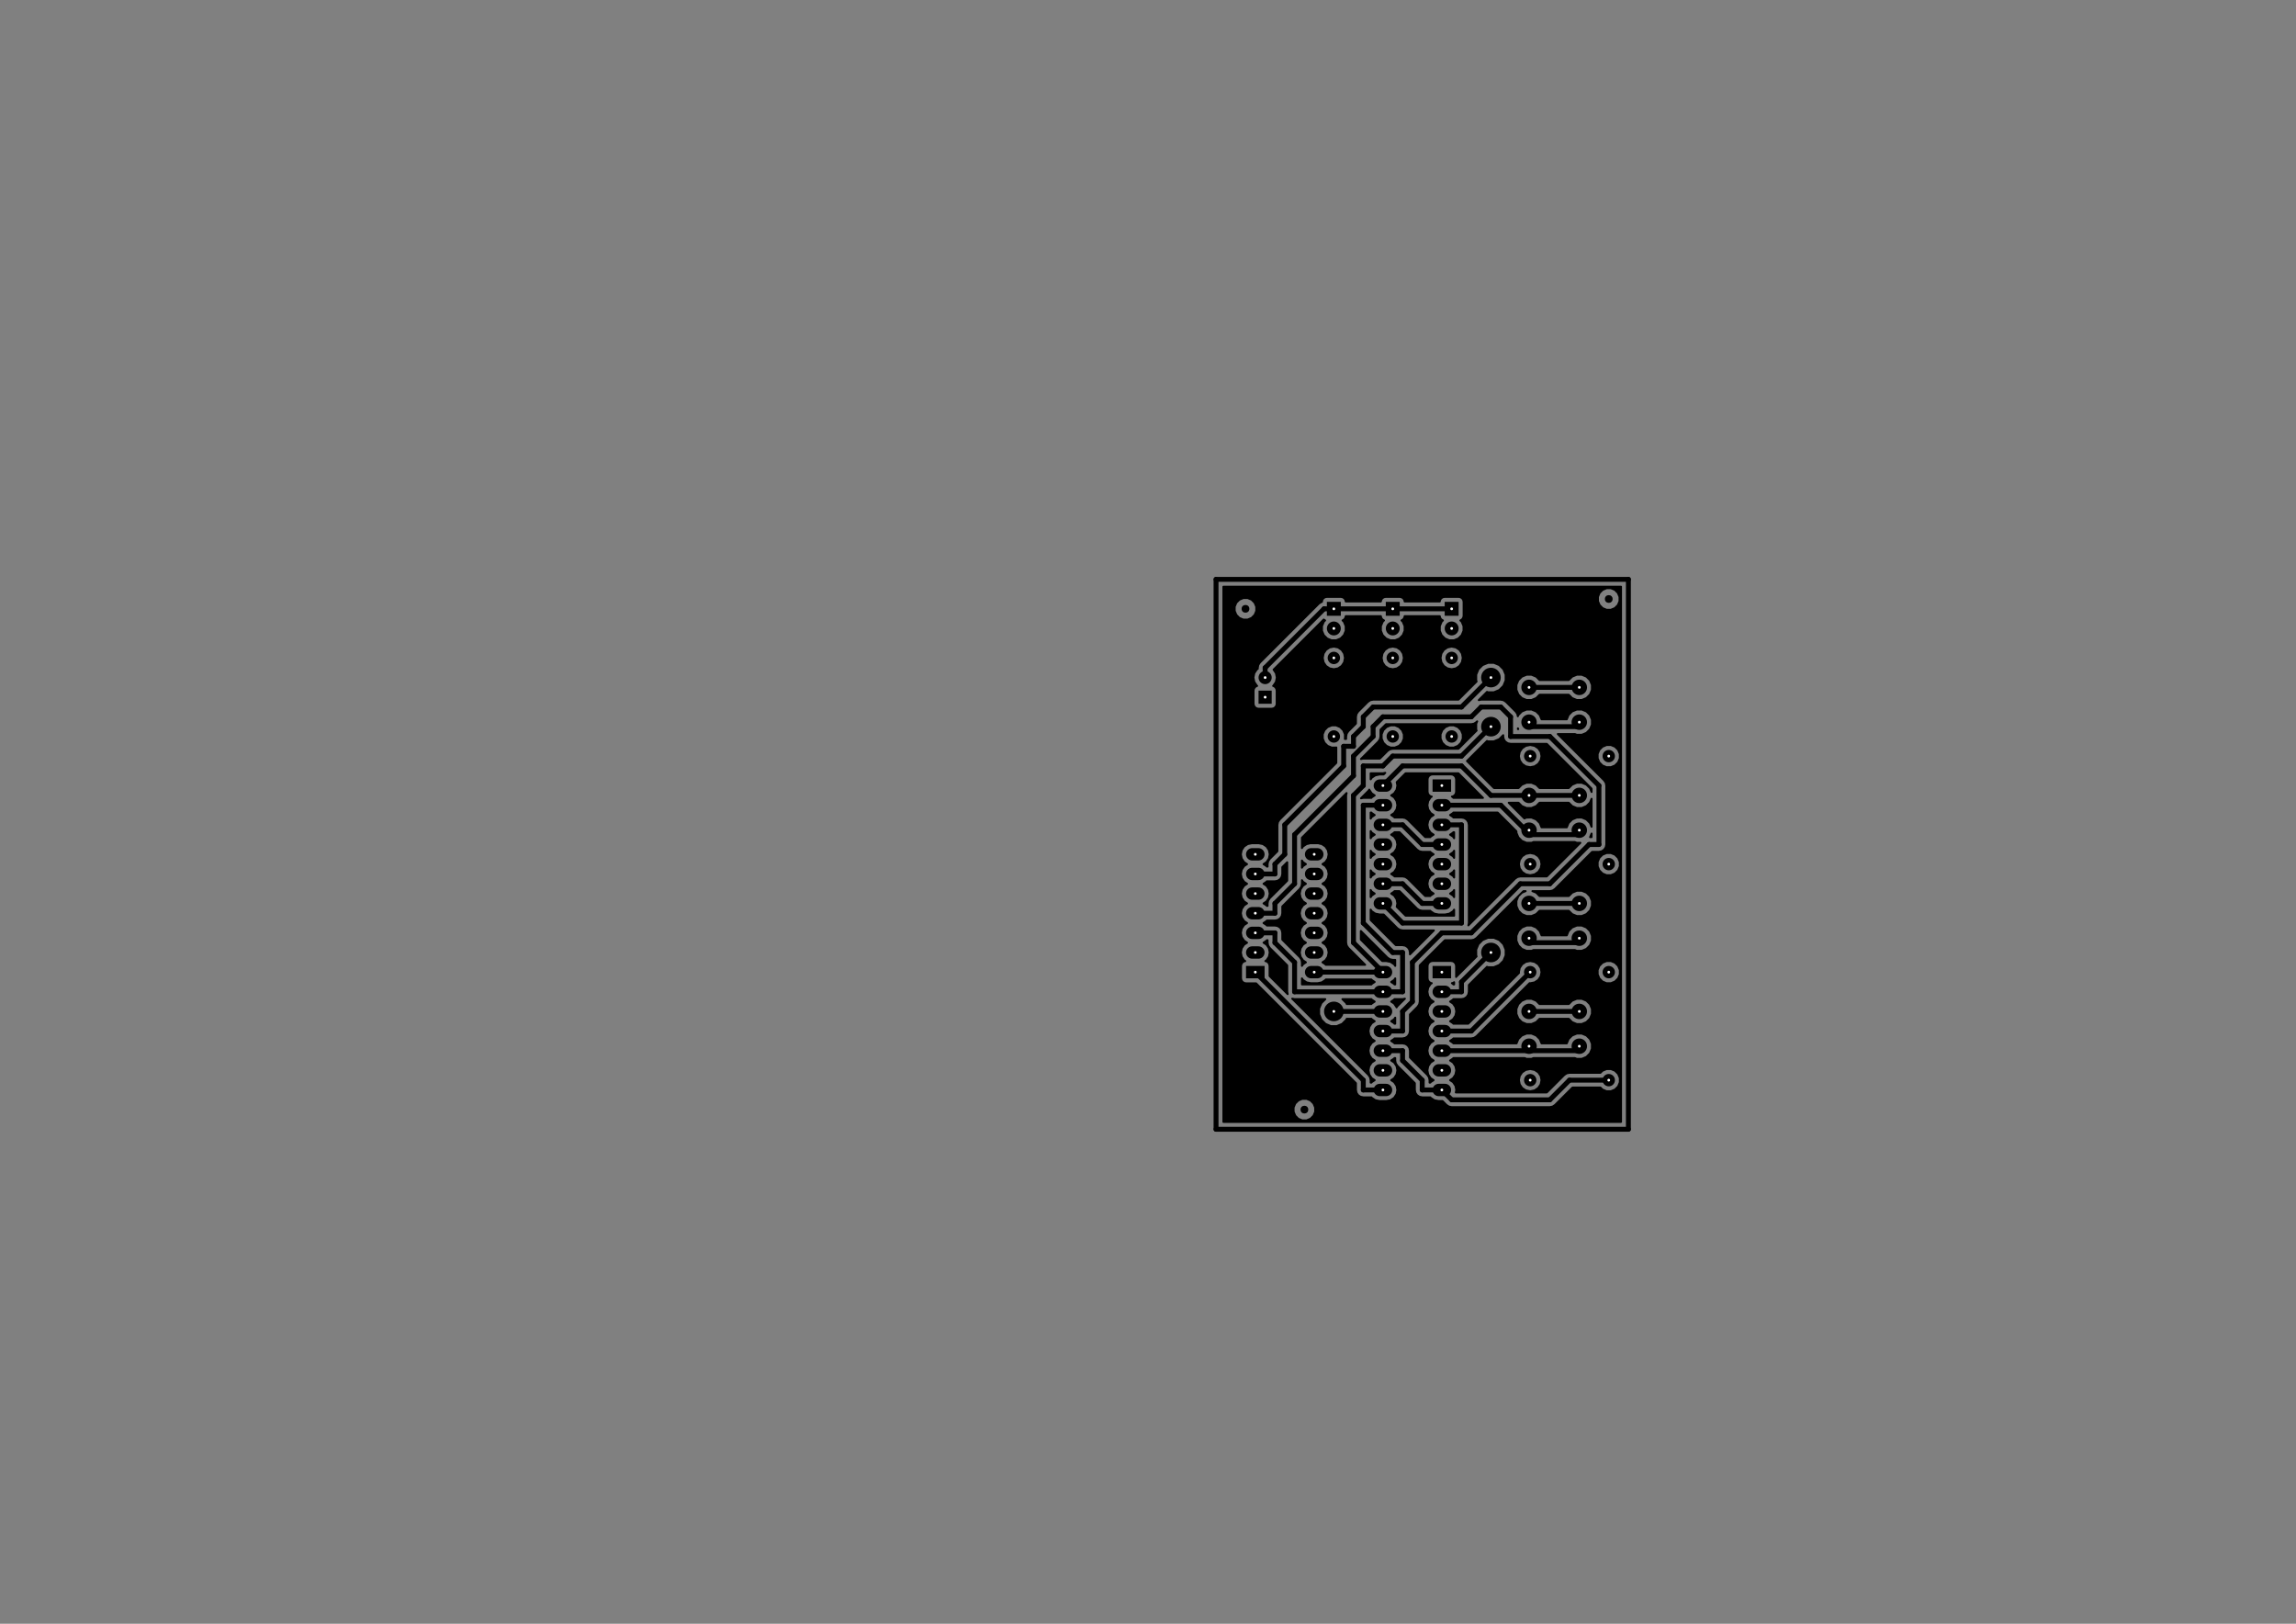 <?xml version="1.0" standalone="no"?>
 <!DOCTYPE svg PUBLIC "-//W3C//DTD SVG 1.1//EN" 
 "http://www.w3.org/Graphics/SVG/1.1/DTD/svg11.dtd"> 
<svg xmlns="http://www.w3.org/2000/svg" version="1.1" 
    width="29.7cm" height="21.001cm" viewBox="0 0 116930 82680 ">
<rect x="0" y="0" width="116930" height="82680" fill="#808080" stroke="none"/>
<title>SVG Picture created as 2bitAdder-B.Cu.svg date 2017/11/13 22:57:11 </title>
  <desc>Picture generated by PCBNEW </desc>
<g style="fill:#000000; fill-opacity:1;stroke:#000000; stroke-opacity:1;
stroke-linecap:round; stroke-linejoin:round; "
 transform="translate(0 0) scale(1 1)">
</g>
<g style="fill:#000000; fill-opacity:0.0; 
stroke:#000000; stroke-width:-0; stroke-opacity:1; 
stroke-linecap:round; stroke-linejoin:round;">
</g>
<g style="fill:#000000; fill-opacity:0.0; 
stroke:#000000; stroke-width:59.055; stroke-opacity:1; 
stroke-linecap:round; stroke-linejoin:round;">
<path d="M82930 57500
L82930 29500
" />
<path d="M61930 57500
L82930 57500
" />
<path d="M61930 29500
L61930 57500
" />
<path d="M82930 29500
L61930 29500
" />
</g>
<g style="fill:#000000; fill-opacity:0.0; 
stroke:#000000; stroke-width:0; stroke-opacity:1; 
stroke-linecap:round; stroke-linejoin:round;">
</g>
<g style="fill:#000000; fill-opacity:1.0; 
stroke:#000000; stroke-width:0; stroke-opacity:1; 
stroke-linecap:round; stroke-linejoin:round;">
<polyline style="fill-rule:evenodd;"
points="68284,30645
67575,30645
67575,31354
68284,31354
68284,30645
" /> 
<circle cx="67930" cy="32000" r="354.331" /> 
</g>
<g style="fill:#000000; fill-opacity:1.0; 
stroke:#000000; stroke-width:39.37; stroke-opacity:1; 
stroke-linecap:round; stroke-linejoin:round;">
</g>
<g style="fill:#000000; fill-opacity:1.0; 
stroke:#000000; stroke-width:0; stroke-opacity:1; 
stroke-linecap:round; stroke-linejoin:round;">
<polyline style="fill-rule:evenodd;"
points="71284,30645
70575,30645
70575,31354
71284,31354
71284,30645
" /> 
<circle cx="70930" cy="32000" r="354.331" /> 
</g>
<g style="fill:#000000; fill-opacity:1.0; 
stroke:#000000; stroke-width:39.37; stroke-opacity:1; 
stroke-linecap:round; stroke-linejoin:round;">
</g>
<g style="fill:#000000; fill-opacity:1.0; 
stroke:#000000; stroke-width:0; stroke-opacity:1; 
stroke-linecap:round; stroke-linejoin:round;">
<polyline style="fill-rule:evenodd;"
points="74284,30645
73575,30645
73575,31354
74284,31354
74284,30645
" /> 
<circle cx="73930" cy="32000" r="354.331" /> 
</g>
<g style="fill:#000000; fill-opacity:1.0; 
stroke:#000000; stroke-width:39.37; stroke-opacity:1; 
stroke-linecap:round; stroke-linejoin:round;">
</g>
<g style="fill:#000000; fill-opacity:1.0; 
stroke:#000000; stroke-width:0; stroke-opacity:1; 
stroke-linecap:round; stroke-linejoin:round;">
<polyline style="fill-rule:evenodd;"
points="64095,35165
64095,35834
64764,35834
64764,35165
64095,35165
" /> 
</g>
<g style="fill:#000000; fill-opacity:1.0; 
stroke:#000000; stroke-width:669.291; stroke-opacity:1; 
stroke-linecap:round; stroke-linejoin:round;">
</g>
<g style="fill:#000000; fill-opacity:0.0; 
stroke:#000000; stroke-width:669.291; stroke-opacity:1; 
stroke-linecap:round; stroke-linejoin:round;">
<path d="M64430 34500
L64430 34500
" />
</g>
<g style="fill:#000000; fill-opacity:1.0; 
stroke:#000000; stroke-width:0; stroke-opacity:1; 
stroke-linecap:round; stroke-linejoin:round;">
<circle cx="67930" cy="37500" r="314.961" /> 
</g>
<g style="fill:#000000; fill-opacity:1.0; 
stroke:#000000; stroke-width:39.37; stroke-opacity:1; 
stroke-linecap:round; stroke-linejoin:round;">
</g>
<g style="fill:#000000; fill-opacity:1.0; 
stroke:#000000; stroke-width:629.921; stroke-opacity:1; 
stroke-linecap:round; stroke-linejoin:round;">
</g>
<g style="fill:#000000; fill-opacity:0.0; 
stroke:#000000; stroke-width:629.921; stroke-opacity:1; 
stroke-linecap:round; stroke-linejoin:round;">
<path d="M67930 33500
L67930 33500
" />
</g>
<g style="fill:#000000; fill-opacity:1.0; 
stroke:#000000; stroke-width:0; stroke-opacity:1; 
stroke-linecap:round; stroke-linejoin:round;">
<circle cx="81930" cy="38500" r="314.961" /> 
</g>
<g style="fill:#000000; fill-opacity:1.0; 
stroke:#000000; stroke-width:39.37; stroke-opacity:1; 
stroke-linecap:round; stroke-linejoin:round;">
</g>
<g style="fill:#000000; fill-opacity:1.0; 
stroke:#000000; stroke-width:629.921; stroke-opacity:1; 
stroke-linecap:round; stroke-linejoin:round;">
</g>
<g style="fill:#000000; fill-opacity:0.0; 
stroke:#000000; stroke-width:629.921; stroke-opacity:1; 
stroke-linecap:round; stroke-linejoin:round;">
<path d="M77930 38500
L77930 38500
" />
</g>
<g style="fill:#000000; fill-opacity:1.0; 
stroke:#000000; stroke-width:0; stroke-opacity:1; 
stroke-linecap:round; stroke-linejoin:round;">
<circle cx="81930" cy="44000" r="314.961" /> 
</g>
<g style="fill:#000000; fill-opacity:1.0; 
stroke:#000000; stroke-width:39.37; stroke-opacity:1; 
stroke-linecap:round; stroke-linejoin:round;">
</g>
<g style="fill:#000000; fill-opacity:1.0; 
stroke:#000000; stroke-width:629.921; stroke-opacity:1; 
stroke-linecap:round; stroke-linejoin:round;">
</g>
<g style="fill:#000000; fill-opacity:0.0; 
stroke:#000000; stroke-width:629.921; stroke-opacity:1; 
stroke-linecap:round; stroke-linejoin:round;">
<path d="M77930 44000
L77930 44000
" />
</g>
<g style="fill:#000000; fill-opacity:1.0; 
stroke:#000000; stroke-width:0; stroke-opacity:1; 
stroke-linecap:round; stroke-linejoin:round;">
<circle cx="70930" cy="37500" r="314.961" /> 
</g>
<g style="fill:#000000; fill-opacity:1.0; 
stroke:#000000; stroke-width:39.37; stroke-opacity:1; 
stroke-linecap:round; stroke-linejoin:round;">
</g>
<g style="fill:#000000; fill-opacity:1.0; 
stroke:#000000; stroke-width:629.921; stroke-opacity:1; 
stroke-linecap:round; stroke-linejoin:round;">
</g>
<g style="fill:#000000; fill-opacity:0.0; 
stroke:#000000; stroke-width:629.921; stroke-opacity:1; 
stroke-linecap:round; stroke-linejoin:round;">
<path d="M70930 33500
L70930 33500
" />
</g>
<g style="fill:#000000; fill-opacity:1.0; 
stroke:#000000; stroke-width:0; stroke-opacity:1; 
stroke-linecap:round; stroke-linejoin:round;">
<circle cx="73930" cy="37500" r="314.961" /> 
</g>
<g style="fill:#000000; fill-opacity:1.0; 
stroke:#000000; stroke-width:39.37; stroke-opacity:1; 
stroke-linecap:round; stroke-linejoin:round;">
</g>
<g style="fill:#000000; fill-opacity:1.0; 
stroke:#000000; stroke-width:629.921; stroke-opacity:1; 
stroke-linecap:round; stroke-linejoin:round;">
</g>
<g style="fill:#000000; fill-opacity:0.0; 
stroke:#000000; stroke-width:629.921; stroke-opacity:1; 
stroke-linecap:round; stroke-linejoin:round;">
<path d="M73930 33500
L73930 33500
" />
</g>
<g style="fill:#000000; fill-opacity:1.0; 
stroke:#000000; stroke-width:0; stroke-opacity:1; 
stroke-linecap:round; stroke-linejoin:round;">
<circle cx="81930" cy="49500" r="314.961" /> 
</g>
<g style="fill:#000000; fill-opacity:1.0; 
stroke:#000000; stroke-width:39.37; stroke-opacity:1; 
stroke-linecap:round; stroke-linejoin:round;">
</g>
<g style="fill:#000000; fill-opacity:1.0; 
stroke:#000000; stroke-width:629.921; stroke-opacity:1; 
stroke-linecap:round; stroke-linejoin:round;">
</g>
<g style="fill:#000000; fill-opacity:0.0; 
stroke:#000000; stroke-width:629.921; stroke-opacity:1; 
stroke-linecap:round; stroke-linejoin:round;">
<path d="M77930 49500
L77930 49500
" />
</g>
<g style="fill:#000000; fill-opacity:1.0; 
stroke:#000000; stroke-width:0; stroke-opacity:1; 
stroke-linecap:round; stroke-linejoin:round;">
<circle cx="81930" cy="55000" r="314.961" /> 
</g>
<g style="fill:#000000; fill-opacity:1.0; 
stroke:#000000; stroke-width:39.37; stroke-opacity:1; 
stroke-linecap:round; stroke-linejoin:round;">
</g>
<g style="fill:#000000; fill-opacity:1.0; 
stroke:#000000; stroke-width:629.921; stroke-opacity:1; 
stroke-linecap:round; stroke-linejoin:round;">
</g>
<g style="fill:#000000; fill-opacity:0.0; 
stroke:#000000; stroke-width:629.921; stroke-opacity:1; 
stroke-linecap:round; stroke-linejoin:round;">
<path d="M77930 55000
L77930 55000
" />
</g>
<g style="fill:#000000; fill-opacity:1.0; 
stroke:#000000; stroke-width:0; stroke-opacity:1; 
stroke-linecap:round; stroke-linejoin:round;">
<circle cx="80430" cy="36771.7" r="393.701" /> 
</g>
<g style="fill:#000000; fill-opacity:1.0; 
stroke:#000000; stroke-width:39.37; stroke-opacity:1; 
stroke-linecap:round; stroke-linejoin:round;">
</g>
<g style="fill:#000000; fill-opacity:1.0; 
stroke:#000000; stroke-width:0; stroke-opacity:1; 
stroke-linecap:round; stroke-linejoin:round;">
<circle cx="80430" cy="35000" r="393.701" /> 
</g>
<g style="fill:#000000; fill-opacity:1.0; 
stroke:#000000; stroke-width:39.37; stroke-opacity:1; 
stroke-linecap:round; stroke-linejoin:round;">
</g>
<g style="fill:#000000; fill-opacity:1.0; 
stroke:#000000; stroke-width:0; stroke-opacity:1; 
stroke-linecap:round; stroke-linejoin:round;">
<circle cx="77870.9" cy="36771.7" r="393.701" /> 
</g>
<g style="fill:#000000; fill-opacity:1.0; 
stroke:#000000; stroke-width:39.37; stroke-opacity:1; 
stroke-linecap:round; stroke-linejoin:round;">
</g>
<g style="fill:#000000; fill-opacity:1.0; 
stroke:#000000; stroke-width:0; stroke-opacity:1; 
stroke-linecap:round; stroke-linejoin:round;">
<circle cx="77870.9" cy="35000" r="393.701" /> 
</g>
<g style="fill:#000000; fill-opacity:1.0; 
stroke:#000000; stroke-width:39.37; stroke-opacity:1; 
stroke-linecap:round; stroke-linejoin:round;">
</g>
<g style="fill:#000000; fill-opacity:1.0; 
stroke:#000000; stroke-width:0; stroke-opacity:1; 
stroke-linecap:round; stroke-linejoin:round;">
<circle cx="80430" cy="42271.7" r="393.701" /> 
</g>
<g style="fill:#000000; fill-opacity:1.0; 
stroke:#000000; stroke-width:39.37; stroke-opacity:1; 
stroke-linecap:round; stroke-linejoin:round;">
</g>
<g style="fill:#000000; fill-opacity:1.0; 
stroke:#000000; stroke-width:0; stroke-opacity:1; 
stroke-linecap:round; stroke-linejoin:round;">
<circle cx="80430" cy="40500" r="393.701" /> 
</g>
<g style="fill:#000000; fill-opacity:1.0; 
stroke:#000000; stroke-width:39.37; stroke-opacity:1; 
stroke-linecap:round; stroke-linejoin:round;">
</g>
<g style="fill:#000000; fill-opacity:1.0; 
stroke:#000000; stroke-width:0; stroke-opacity:1; 
stroke-linecap:round; stroke-linejoin:round;">
<circle cx="77870.9" cy="42271.7" r="393.701" /> 
</g>
<g style="fill:#000000; fill-opacity:1.0; 
stroke:#000000; stroke-width:39.37; stroke-opacity:1; 
stroke-linecap:round; stroke-linejoin:round;">
</g>
<g style="fill:#000000; fill-opacity:1.0; 
stroke:#000000; stroke-width:0; stroke-opacity:1; 
stroke-linecap:round; stroke-linejoin:round;">
<circle cx="77870.9" cy="40500" r="393.701" /> 
</g>
<g style="fill:#000000; fill-opacity:1.0; 
stroke:#000000; stroke-width:39.37; stroke-opacity:1; 
stroke-linecap:round; stroke-linejoin:round;">
</g>
<g style="fill:#000000; fill-opacity:1.0; 
stroke:#000000; stroke-width:0; stroke-opacity:1; 
stroke-linecap:round; stroke-linejoin:round;">
<circle cx="80430" cy="47771.7" r="393.701" /> 
</g>
<g style="fill:#000000; fill-opacity:1.0; 
stroke:#000000; stroke-width:39.37; stroke-opacity:1; 
stroke-linecap:round; stroke-linejoin:round;">
</g>
<g style="fill:#000000; fill-opacity:1.0; 
stroke:#000000; stroke-width:0; stroke-opacity:1; 
stroke-linecap:round; stroke-linejoin:round;">
<circle cx="80430" cy="46000" r="393.701" /> 
</g>
<g style="fill:#000000; fill-opacity:1.0; 
stroke:#000000; stroke-width:39.37; stroke-opacity:1; 
stroke-linecap:round; stroke-linejoin:round;">
</g>
<g style="fill:#000000; fill-opacity:1.0; 
stroke:#000000; stroke-width:0; stroke-opacity:1; 
stroke-linecap:round; stroke-linejoin:round;">
<circle cx="77870.9" cy="47771.7" r="393.701" /> 
</g>
<g style="fill:#000000; fill-opacity:1.0; 
stroke:#000000; stroke-width:39.37; stroke-opacity:1; 
stroke-linecap:round; stroke-linejoin:round;">
</g>
<g style="fill:#000000; fill-opacity:1.0; 
stroke:#000000; stroke-width:0; stroke-opacity:1; 
stroke-linecap:round; stroke-linejoin:round;">
<circle cx="77870.9" cy="46000" r="393.701" /> 
</g>
<g style="fill:#000000; fill-opacity:1.0; 
stroke:#000000; stroke-width:39.37; stroke-opacity:1; 
stroke-linecap:round; stroke-linejoin:round;">
</g>
<g style="fill:#000000; fill-opacity:1.0; 
stroke:#000000; stroke-width:0; stroke-opacity:1; 
stroke-linecap:round; stroke-linejoin:round;">
<circle cx="80430" cy="53271.7" r="393.701" /> 
</g>
<g style="fill:#000000; fill-opacity:1.0; 
stroke:#000000; stroke-width:39.37; stroke-opacity:1; 
stroke-linecap:round; stroke-linejoin:round;">
</g>
<g style="fill:#000000; fill-opacity:1.0; 
stroke:#000000; stroke-width:0; stroke-opacity:1; 
stroke-linecap:round; stroke-linejoin:round;">
<circle cx="80430" cy="51500" r="393.701" /> 
</g>
<g style="fill:#000000; fill-opacity:1.0; 
stroke:#000000; stroke-width:39.37; stroke-opacity:1; 
stroke-linecap:round; stroke-linejoin:round;">
</g>
<g style="fill:#000000; fill-opacity:1.0; 
stroke:#000000; stroke-width:0; stroke-opacity:1; 
stroke-linecap:round; stroke-linejoin:round;">
<circle cx="77870.9" cy="53271.7" r="393.701" /> 
</g>
<g style="fill:#000000; fill-opacity:1.0; 
stroke:#000000; stroke-width:39.37; stroke-opacity:1; 
stroke-linecap:round; stroke-linejoin:round;">
</g>
<g style="fill:#000000; fill-opacity:1.0; 
stroke:#000000; stroke-width:0; stroke-opacity:1; 
stroke-linecap:round; stroke-linejoin:round;">
<circle cx="77870.9" cy="51500" r="393.701" /> 
</g>
<g style="fill:#000000; fill-opacity:1.0; 
stroke:#000000; stroke-width:39.37; stroke-opacity:1; 
stroke-linecap:round; stroke-linejoin:round;">
</g>
<g style="fill:#000000; fill-opacity:1.0; 
stroke:#000000; stroke-width:0; stroke-opacity:1; 
stroke-linecap:round; stroke-linejoin:round;">
<polyline style="fill-rule:evenodd;"
points="73902,40314
73902,39685
72957,39685
72957,40314
73902,40314
" /> 
</g>
<g style="fill:#000000; fill-opacity:1.0; 
stroke:#000000; stroke-width:629.921; stroke-opacity:1; 
stroke-linecap:round; stroke-linejoin:round;">
</g>
<g style="fill:#000000; fill-opacity:0.0; 
stroke:#000000; stroke-width:629.921; stroke-opacity:1; 
stroke-linecap:round; stroke-linejoin:round;">
<path d="M70587 46000
L70272 46000
" />
<path d="M73587 41000
L73272 41000
" />
<path d="M70587 45000
L70272 45000
" />
<path d="M73587 42000
L73272 42000
" />
<path d="M70587 44000
L70272 44000
" />
<path d="M73587 43000
L73272 43000
" />
<path d="M70587 43000
L70272 43000
" />
<path d="M73587 44000
L73272 44000
" />
<path d="M70587 42000
L70272 42000
" />
<path d="M73587 45000
L73272 45000
" />
<path d="M70587 41000
L70272 41000
" />
<path d="M73587 46000
L73272 46000
" />
<path d="M70587 40000
L70272 40000
" />
</g>
<g style="fill:#000000; fill-opacity:0.0; 
stroke:#000000; stroke-width:0; stroke-opacity:1; 
stroke-linecap:round; stroke-linejoin:round;">
</g>
<g style="fill:#000000; fill-opacity:1.0; 
stroke:#000000; stroke-width:0; stroke-opacity:1; 
stroke-linecap:round; stroke-linejoin:round;">
<polyline style="fill-rule:evenodd;"
points="73902,49814
73902,49185
72957,49185
72957,49814
73902,49814
" /> 
</g>
<g style="fill:#000000; fill-opacity:1.0; 
stroke:#000000; stroke-width:629.921; stroke-opacity:1; 
stroke-linecap:round; stroke-linejoin:round;">
</g>
<g style="fill:#000000; fill-opacity:0.0; 
stroke:#000000; stroke-width:629.921; stroke-opacity:1; 
stroke-linecap:round; stroke-linejoin:round;">
<path d="M70587 55500
L70272 55500
" />
<path d="M73587 50500
L73272 50500
" />
<path d="M70587 54500
L70272 54500
" />
<path d="M73587 51500
L73272 51500
" />
<path d="M70587 53500
L70272 53500
" />
<path d="M73587 52500
L73272 52500
" />
<path d="M70587 52500
L70272 52500
" />
<path d="M73587 53500
L73272 53500
" />
<path d="M70587 51500
L70272 51500
" />
<path d="M73587 54500
L73272 54500
" />
<path d="M70587 50500
L70272 50500
" />
<path d="M73587 55500
L73272 55500
" />
<path d="M70587 49500
L70272 49500
" />
</g>
<g style="fill:#000000; fill-opacity:0.0; 
stroke:#000000; stroke-width:0; stroke-opacity:1; 
stroke-linecap:round; stroke-linejoin:round;">
</g>
<g style="fill:#000000; fill-opacity:1.0; 
stroke:#000000; stroke-width:0; stroke-opacity:1; 
stroke-linecap:round; stroke-linejoin:round;">
<polyline style="fill-rule:evenodd;"
points="63457,49185
63457,49814
64402,49814
64402,49185
63457,49185
" /> 
</g>
<g style="fill:#000000; fill-opacity:1.0; 
stroke:#000000; stroke-width:629.921; stroke-opacity:1; 
stroke-linecap:round; stroke-linejoin:round;">
</g>
<g style="fill:#000000; fill-opacity:0.0; 
stroke:#000000; stroke-width:629.921; stroke-opacity:1; 
stroke-linecap:round; stroke-linejoin:round;">
<path d="M66772 43500
L67087 43500
" />
<path d="M63772 48500
L64087 48500
" />
<path d="M66772 44500
L67087 44500
" />
<path d="M63772 47500
L64087 47500
" />
<path d="M66772 45500
L67087 45500
" />
<path d="M63772 46500
L64087 46500
" />
<path d="M66772 46500
L67087 46500
" />
<path d="M63772 45500
L64087 45500
" />
<path d="M66772 47500
L67087 47500
" />
<path d="M63772 44500
L64087 44500
" />
<path d="M66772 48500
L67087 48500
" />
<path d="M63772 43500
L64087 43500
" />
<path d="M66772 49500
L67087 49500
" />
</g>
<g style="fill:#000000; fill-opacity:1.0; 
stroke:#000000; stroke-width:0; stroke-opacity:1; 
stroke-linecap:round; stroke-linejoin:round;">
<circle cx="63430" cy="31000" r="196.85" /> 
</g>
<g style="fill:#000000; fill-opacity:1.0; 
stroke:#000000; stroke-width:39.37; stroke-opacity:1; 
stroke-linecap:round; stroke-linejoin:round;">
</g>
<g style="fill:#000000; fill-opacity:1.0; 
stroke:#000000; stroke-width:0; stroke-opacity:1; 
stroke-linecap:round; stroke-linejoin:round;">
<circle cx="81930" cy="30500" r="196.85" /> 
</g>
<g style="fill:#000000; fill-opacity:1.0; 
stroke:#000000; stroke-width:39.37; stroke-opacity:1; 
stroke-linecap:round; stroke-linejoin:round;">
</g>
<g style="fill:#000000; fill-opacity:1.0; 
stroke:#000000; stroke-width:0; stroke-opacity:1; 
stroke-linecap:round; stroke-linejoin:round;">
<circle cx="66430" cy="56500" r="196.85" /> 
</g>
<g style="fill:#000000; fill-opacity:1.0; 
stroke:#000000; stroke-width:39.37; stroke-opacity:1; 
stroke-linecap:round; stroke-linejoin:round;">
</g>
<g style="fill:#000000; fill-opacity:1.0; 
stroke:#000000; stroke-width:0; stroke-opacity:1; 
stroke-linecap:round; stroke-linejoin:round;">
<circle cx="75930" cy="37000" r="500" /> 
</g>
<g style="fill:#000000; fill-opacity:1.0; 
stroke:#000000; stroke-width:39.37; stroke-opacity:1; 
stroke-linecap:round; stroke-linejoin:round;">
</g>
<g style="fill:#000000; fill-opacity:1.0; 
stroke:#000000; stroke-width:0; stroke-opacity:1; 
stroke-linecap:round; stroke-linejoin:round;">
<circle cx="75930" cy="48500" r="500" /> 
</g>
<g style="fill:#000000; fill-opacity:1.0; 
stroke:#000000; stroke-width:39.37; stroke-opacity:1; 
stroke-linecap:round; stroke-linejoin:round;">
</g>
<g style="fill:#000000; fill-opacity:1.0; 
stroke:#000000; stroke-width:0; stroke-opacity:1; 
stroke-linecap:round; stroke-linejoin:round;">
<circle cx="75930" cy="34500" r="500" /> 
</g>
<g style="fill:#000000; fill-opacity:1.0; 
stroke:#000000; stroke-width:39.37; stroke-opacity:1; 
stroke-linecap:round; stroke-linejoin:round;">
</g>
<g style="fill:#000000; fill-opacity:1.0; 
stroke:#000000; stroke-width:0; stroke-opacity:1; 
stroke-linecap:round; stroke-linejoin:round;">
<circle cx="67930" cy="51500" r="500" /> 
</g>
<g style="fill:#000000; fill-opacity:1.0; 
stroke:#000000; stroke-width:39.37; stroke-opacity:1; 
stroke-linecap:round; stroke-linejoin:round;">
</g>
<g style="fill:#000000; fill-opacity:1.0; 
stroke:#000000; stroke-width:250; stroke-opacity:1; 
stroke-linecap:round; stroke-linejoin:round;">
</g>
<g style="fill:#000000; fill-opacity:0.0; 
stroke:#000000; stroke-width:250; stroke-opacity:1; 
stroke-linecap:round; stroke-linejoin:round;">
<path d="M82930 29500
L61930 29500
" />
<path d="M82930 57500
L82930 29500
" />
<path d="M61930 57500
L82930 57500
" />
<path d="M61930 29500
L61930 57500
" />
<path d="M64430 34500
L64430 34000
" />
<path d="M64430 34000
L67430 31000
" />
<path d="M67430 31000
L67930 31000
" />
<path d="M70430 53500
L71430 53500
" />
<path d="M71430 53500
L71430 54000
" />
<path d="M71430 54000
L72430 55000
" />
<path d="M72430 55000
L72430 55500
" />
<path d="M72430 55500
L73430 55500
" />
<path d="M73430 55500
L73930 56000
" />
<path d="M73930 56000
L78930 56000
" />
<path d="M78930 56000
L79930 55000
" />
<path d="M79930 55000
L81930 55000
" />
<path d="M70430 45000
L71430 45000
" />
<path d="M71430 45000
L72430 46000
" />
<path d="M72430 46000
L73430 46000
" />
<path d="M70930 31000
L73930 31000
" />
<path d="M67930 31000
L70930 31000
" />
<path d="M75930 37000
L74430 38500
" />
<path d="M74430 38500
L70930 38500
" />
<path d="M70930 38500
L70430 39000
" />
<path d="M70430 39000
L69430 39000
" />
<path d="M69430 39000
L69430 40000
" />
<path d="M69430 40000
L68930 40500
" />
<path d="M68930 40500
L68930 48000
" />
<path d="M68930 48000
L70430 49500
" />
<path d="M70430 40000
L71430 39000
" />
<path d="M71430 39000
L74430 39000
" />
<path d="M74430 39000
L75930 40500
" />
<path d="M75930 40500
L77870 40500
" />
<path d="M70430 49500
L66930 49500
" />
<path d="M80430 46000
L77870 46000
" />
<path d="M77870 40500
L80430 40500
" />
<path d="M80430 35000
L77870 35000
" />
<path d="M80430 51500
L77870 51500
" />
<path d="M77870 36771
L77930 37000
" />
<path d="M77930 37000
L80430 37000
" />
<path d="M80430 37000
L80430 36771
" />
<path d="M77870 42271
L77930 42500
" />
<path d="M77930 42500
L76430 41000
" />
<path d="M76430 41000
L73430 41000
" />
<path d="M75930 48500
L74430 50000
" />
<path d="M74430 50000
L74430 50500
" />
<path d="M74430 50500
L73430 50500
" />
<path d="M77870 42271
L77930 42500
" />
<path d="M77930 42500
L80430 42500
" />
<path d="M80430 42500
L80430 42271
" />
<path d="M75930 34500
L74430 36000
" />
<path d="M74430 36000
L69930 36000
" />
<path d="M69930 36000
L69430 36500
" />
<path d="M69430 36500
L69430 37000
" />
<path d="M69430 37000
L68930 37500
" />
<path d="M68930 37500
L68930 38000
" />
<path d="M68930 38000
L68430 38000
" />
<path d="M68430 38000
L68430 39000
" />
<path d="M68430 39000
L65430 42000
" />
<path d="M65430 42000
L65430 43500
" />
<path d="M65430 43500
L64930 44000
" />
<path d="M64930 44000
L64930 44500
" />
<path d="M64930 44500
L63930 44500
" />
<path d="M77930 49500
L74930 52500
" />
<path d="M74930 52500
L73430 52500
" />
<path d="M77870 47771
L77930 48000
" />
<path d="M77930 48000
L80430 48000
" />
<path d="M80430 48000
L80430 47771
" />
<path d="M73430 53500
L77930 53500
" />
<path d="M77930 53500
L77870 53271
" />
<path d="M77870 53271
L77930 53500
" />
<path d="M77930 53500
L80430 53500
" />
<path d="M80430 53500
L80430 53271
" />
<path d="M70430 46000
L71430 47000
" />
<path d="M71430 47000
L74430 47000
" />
<path d="M74430 47000
L74430 42000
" />
<path d="M74430 42000
L73430 42000
" />
<path d="M67930 51500
L70430 51500
" />
<path d="M73430 43000
L72430 43000
" />
<path d="M72430 43000
L71430 42000
" />
<path d="M71430 42000
L70430 42000
" />
<path d="M70430 50500
L65930 50500
" />
<path d="M65930 50500
L65930 49000
" />
<path d="M65930 49000
L64930 48000
" />
<path d="M64930 48000
L64930 47500
" />
<path d="M64930 47500
L63930 47500
" />
<path d="M70430 41000
L69430 41000
" />
<path d="M69430 41000
L69430 47000
" />
<path d="M69430 47000
L70930 48500
" />
<path d="M70930 48500
L71430 48500
" />
<path d="M71430 48500
L71430 50500
" />
<path d="M71430 50500
L70430 50500
" />
<path d="M70430 55500
L69430 55500
" />
<path d="M69430 55500
L69430 55000
" />
<path d="M69430 55000
L63930 49500
" />
<path d="M70430 52500
L71430 52500
" />
<path d="M71430 52500
L71430 51500
" />
<path d="M71430 51500
L71930 51000
" />
<path d="M71930 51000
L71930 49000
" />
<path d="M71930 49000
L73430 47500
" />
<path d="M73430 47500
L74930 47500
" />
<path d="M74930 47500
L77430 45000
" />
<path d="M77430 45000
L78930 45000
" />
<path d="M78930 45000
L80930 43000
" />
<path d="M80930 43000
L81430 43000
" />
<path d="M81430 43000
L81430 40000
" />
<path d="M81430 40000
L78930 37500
" />
<path d="M78930 37500
L76930 37500
" />
<path d="M76930 37500
L76930 36500
" />
<path d="M76930 36500
L76430 36000
" />
<path d="M76430 36000
L75430 36000
" />
<path d="M75430 36000
L74930 36500
" />
<path d="M74930 36500
L70430 36500
" />
<path d="M70430 36500
L69930 37000
" />
<path d="M69930 37000
L69930 37500
" />
<path d="M69930 37500
L68930 38500
" />
<path d="M68930 38500
L68930 39500
" />
<path d="M68930 39500
L65930 42500
" />
<path d="M65930 42500
L65930 45000
" />
<path d="M65930 45000
L64930 46000
" />
<path d="M64930 46000
L64930 46500
" />
<path d="M64930 46500
L63930 46500
" />
</g>
<g style="fill:#000000; fill-opacity:1.0; 
stroke:#000000; stroke-width:100; stroke-opacity:1; 
stroke-linecap:round; stroke-linejoin:round;">
<polyline style="fill-rule:evenodd;"
points="62305,57125
82555,57125
82555,56608
66980,56608
66896,56811
66741,56965
66539,57049
66321,57050
66118,56966
65964,56811
65880,56609
65879,56391
65963,56188
66118,56034
66320,55950
66538,55949
66741,56033
66895,56188
66979,56390
66980,56608
82555,56608
82555,55111
82495,55111
82409,55319
82250,55478
82042,55564
81818,55565
81610,55479
81505,55375
80085,55375
79195,56265
79073,56346
78930,56375
73930,56375
73786,56346
73664,56265
73464,56064
73258,56064
73042,56021
72858,55899
72842,55875
72430,55875
72286,55846
72164,55765
72083,55643
72055,55500
72055,55155
71164,54265
71083,54143
71067,54064
71055,54000
71055,53875
71017,53875
71001,53899
70850,54000
71001,54100
71123,54283
71166,54500
71123,54716
71001,54899
70850,55000
71001,55100
71123,55283
71166,55500
71123,55716
71001,55899
70817,56021
70601,56064
70258,56064
70042,56021
69858,55899
69842,55875
69430,55875
69286,55846
69164,55765
69083,55643
69055,55500
69055,55155
63969,50069
63457,50069
63364,50052
63279,49997
63222,49914
63202,49814
63202,49185
63220,49092
63274,49007
63358,48950
63417,48938
63358,48899
63236,48716
63193,48500
63236,48283
63358,48100
63509,48000
63358,47899
63236,47716
63193,47500
63236,47283
63358,47100
63509,47000
63358,46899
63236,46716
63193,46500
63236,46283
63358,46100
63509,46000
63358,45899
63236,45716
63193,45500
63236,45283
63358,45100
63509,45000
63358,44899
63236,44716
63193,44500
63236,44283
63358,44100
63509,44000
63358,43899
63236,43716
63193,43500
63236,43283
63358,43100
63542,42978
63758,42935
64101,42935
64317,42978
64501,43100
64623,43283
64666,43500
64623,43716
64501,43899
64350,44000
64501,44100
64517,44125
64555,44125
64555,44000
64583,43856
64664,43734
65055,43344
65055,42000
65083,41856
65164,41734
68055,38844
68055,38059
68042,38064
67818,38065
67610,37979
67451,37820
67365,37612
67364,37388
67450,37180
67609,37021
67817,36935
68041,36934
68249,37020
68408,37179
68494,37387
68495,37611
68489,37625
68555,37625
68555,37500
68583,37356
68664,37234
69055,36844
69055,36500
69083,36356
69164,36234
69664,35734
69786,35653
69930,35625
74274,35625
75200,34699
75180,34649
75179,34351
75293,34075
75504,33864
75780,33750
76078,33749
76354,33863
76565,34074
76679,34350
76680,34648
76566,34924
76355,35135
76079,35249
75781,35250
75731,35229
75311,35648
75430,35625
76430,35625
76573,35653
76695,35734
77195,36234
77276,36356
77299,36470
77324,36407
77505,36226
77742,36128
77998,36127
78235,36225
78416,36406
78507,36625
79794,36625
79883,36407
80064,36226
80301,36128
80557,36127
80794,36225
80975,36406
81073,36643
81073,36899
80976,37135
80795,37317
80558,37415
80302,37415
80204,37375
79335,37375
81695,39734
81776,39856
81805,40000
81805,43000
81776,43143
81695,43265
81573,43346
81430,43375
81085,43375
79195,45265
79073,45346
78930,45375
78043,45375
78235,45453
78406,45625
79894,45625
80064,45454
80301,45356
80557,45356
80794,45453
80975,45634
81073,45871
81073,46127
80976,46364
80795,46545
80558,46643
80302,46643
80065,46546
79894,46375
78406,46375
78236,46545
77999,46643
77743,46643
77506,46546
77325,46365
77227,46128
77227,45872
77324,45635
77505,45454
77697,45375
77585,45375
75195,47765
75073,47846
74930,47875
73585,47875
72305,49155
72305,51000
72276,51143
72195,51265
71805,51655
71805,52500
71776,52643
71695,52765
71573,52846
71430,52875
71017,52875
71001,52899
70850,53000
71001,53100
71017,53125
71430,53125
71573,53153
71695,53234
71776,53356
71805,53500
71805,53844
72695,54734
72776,54856
72805,55000
72805,55125
72842,55125
72858,55100
73009,55000
72858,54899
72736,54716
72693,54500
72736,54283
72858,54100
73009,54000
72858,53899
72736,53716
72693,53500
72736,53283
72858,53100
73009,53000
72858,52899
72736,52716
72693,52500
72736,52283
72858,52100
73009,52000
72858,51899
72736,51716
72693,51500
72736,51283
72858,51100
73009,51000
72858,50899
72736,50716
72693,50500
72736,50283
72858,50100
72916,50062
72864,50052
72779,49997
72722,49914
72702,49814
72702,49185
72720,49092
72774,49007
72858,48950
72957,48930
73902,48930
73995,48947
74080,49002
74137,49085
74157,49185
74157,49746
74164,49734
75200,48699
75180,48649
75179,48351
75293,48075
75504,47864
75780,47750
76078,47749
76354,47863
76565,48074
76679,48350
76680,48648
76566,48924
76355,49135
76079,49249
75781,49250
75731,49229
74805,50155
74805,50500
74776,50643
74695,50765
74573,50846
74430,50875
74017,50875
74001,50899
73850,51000
74001,51100
74123,51283
74166,51500
74123,51716
74001,51899
73850,52000
74001,52100
74017,52125
74774,52125
77361,49538
77353,49500
77396,49283
77519,49100
77702,48978
77918,48935
77941,48935
78157,48978
78340,49100
78463,49283
78506,49500
78463,49716
78340,49899
78157,50021
77941,50064
77918,50064
77899,50061
75195,52765
75073,52846
74930,52875
74017,52875
74001,52899
73850,53000
74001,53100
74017,53125
77235,53125
77324,52907
77505,52726
77742,52628
77998,52627
78235,52725
78416,52906
78507,53125
79794,53125
79883,52907
80064,52726
80301,52628
80557,52627
80794,52725
80975,52906
81073,53143
81073,53399
80976,53635
80795,53817
80558,53915
80302,53915
80204,53875
78096,53875
77999,53915
77743,53915
77645,53875
74017,53875
74001,53899
73850,54000
74001,54100
74123,54283
74166,54500
74123,54716
74001,54899
73850,55000
74001,55100
74123,55283
74166,55500
74141,55625
78774,55625
79399,55000
78506,55000
78463,55216
78340,55399
78157,55521
77941,55564
77918,55564
77702,55521
77519,55399
77396,55216
77353,55000
77396,54783
77519,54600
77702,54478
77918,54435
77941,54435
78157,54478
78340,54600
78463,54783
78506,55000
79399,55000
79664,54734
79786,54653
79930,54625
81506,54625
81609,54521
81817,54435
82041,54434
82249,54520
82408,54679
82494,54887
82495,55111
82555,55111
82555,51627
81073,51627
80976,51864
80795,52045
80558,52143
80302,52143
80065,52046
79894,51875
78406,51875
78236,52045
77999,52143
77743,52143
77506,52046
77325,51865
77227,51628
77227,51372
77324,51135
77505,50954
77742,50856
77998,50856
78235,50953
78406,51125
79894,51125
80064,50954
80301,50856
80557,50856
80794,50953
80975,51134
81073,51371
81073,51627
82555,51627
82555,49611
82495,49611
82409,49819
82250,49978
82042,50064
81818,50065
81610,49979
81451,49820
81365,49612
81364,49388
81450,49180
81609,49021
81817,48935
82041,48934
82249,49020
82408,49179
82494,49387
82495,49611
82555,49611
82555,47899
81073,47899
80976,48135
80795,48317
80558,48415
80302,48415
80204,48375
78096,48375
77999,48415
77743,48415
77506,48317
77325,48136
77227,47900
77227,47644
77324,47407
77505,47226
77742,47128
77998,47127
78235,47225
78416,47406
78507,47625
79794,47625
79883,47407
80064,47226
80301,47128
80557,47127
80794,47225
80975,47406
81073,47643
81073,47899
82555,47899
82555,44111
82495,44111
82409,44319
82250,44478
82042,44564
81818,44565
81610,44479
81451,44320
81365,44112
81364,43888
81450,43680
81609,43521
81817,43435
82041,43434
82249,43520
82408,43679
82494,43887
82495,44111
82555,44111
82555,38611
82495,38611
82409,38819
82250,38978
82042,39064
81818,39065
81610,38979
81451,38820
81365,38612
81364,38388
81450,38180
81609,38021
81817,37935
82041,37934
82249,38020
82408,38179
82494,38387
82495,38611
82555,38611
82555,35127
81073,35127
80976,35364
80795,35545
80558,35643
80302,35643
80065,35546
79894,35375
78406,35375
78236,35545
77999,35643
77743,35643
77506,35546
77325,35365
77227,35128
77227,34872
77324,34635
77505,34454
77742,34356
77998,34356
78235,34453
78406,34625
79894,34625
80064,34454
80301,34356
80557,34356
80794,34453
80975,34634
81073,34871
81073,35127
82555,35127
82555,33488
74494,33488
74494,33511
74451,33727
74329,33910
74146,34033
73930,34076
73713,34033
73530,33910
73408,33727
73365,33511
73365,33488
71494,33488
71494,33511
71451,33727
71329,33910
71146,34033
70930,34076
70713,34033
70530,33910
70408,33727
70365,33511
70365,33488
68494,33488
68494,33511
68451,33727
68329,33910
68146,34033
67930,34076
67713,34033
67530,33910
67408,33727
67365,33511
67365,33488
67408,33272
67530,33089
67713,32966
67930,32923
68146,32966
68329,33089
68451,33272
68494,33488
70365,33488
70408,33272
70530,33089
70713,32966
70930,32923
71146,32966
71329,33089
71451,33272
71494,33488
73365,33488
73408,33272
73530,33089
73713,32966
73930,32923
74146,32966
74329,33089
74451,33272
74494,33488
82555,33488
82555,30608
82480,30608
82396,30811
82241,30965
82039,31049
81821,31050
81618,30966
81464,30811
81394,30645
74539,30645
74539,31354
74521,31446
74467,31532
74383,31589
74375,31590
74442,31657
74534,31879
74534,32119
74442,32341
74272,32512
74050,32604
73810,32604
73588,32512
73417,32342
73325,32120
73325,31880
73417,31658
73483,31591
73483,31591
73397,31537
73340,31453
73324,31375
71535,31375
71521,31446
71467,31532
71383,31589
71375,31590
71442,31657
71534,31879
71534,32119
71442,32341
71272,32512
71050,32604
70810,32604
70588,32512
70417,32342
70325,32120
70325,31880
70417,31658
70483,31591
70483,31591
70397,31537
70340,31453
70324,31375
68535,31375
68521,31446
68467,31532
68383,31589
68375,31590
68442,31657
68534,31879
68534,32119
68442,32341
68272,32512
68050,32604
67810,32604
67588,32512
67417,32342
67325,32120
67325,31880
67417,31658
67483,31591
67483,31591
67413,31546
64862,34097
64981,34276
65026,34500
64981,34723
64854,34913
64838,34924
64857,34927
64942,34982
64999,35066
65019,35165
65019,35834
65002,35927
64947,36012
64863,36069
64764,36089
64095,36089
64002,36072
63917,36017
63860,35933
63840,35834
63840,35165
63857,35072
63912,34987
63996,34930
64022,34925
64005,34913
63878,34723
63833,34500
63878,34276
64005,34086
64055,34053
64055,34000
64083,33856
64164,33734
66790,31108
63980,31108
63896,31311
63741,31465
63539,31549
63321,31550
63118,31466
62964,31311
62880,31109
62879,30891
62963,30688
63118,30534
63320,30450
63538,30449
63741,30533
63895,30688
63979,30890
63980,31108
66790,31108
67164,30734
67286,30653
67320,30646
67320,30645
67338,30553
67392,30467
67476,30410
67575,30390
68284,30390
68376,30408
68462,30462
68519,30546
68535,30625
70324,30625
70338,30553
70392,30467
70476,30410
70575,30390
71284,30390
71376,30408
71462,30462
71519,30546
71535,30625
73324,30625
73338,30553
73392,30467
73476,30410
73575,30390
74284,30390
74376,30408
74462,30462
74519,30546
74539,30645
81394,30645
81380,30609
81379,30391
81463,30188
81618,30034
81820,29950
82038,29949
82241,30033
82395,30188
82479,30390
82480,30608
82555,30608
82555,29875
62305,29875
62305,57125
" /> 
<polyline style="fill-rule:evenodd;"
points="69695,54734
69776,54856
69805,55000
69805,55125
69842,55125
69858,55100
70009,55000
69858,54899
69736,54716
69693,54500
69736,54283
69858,54100
70009,54000
69858,53899
69736,53716
69693,53500
69736,53283
69858,53100
70009,53000
69858,52899
69736,52716
69693,52500
69736,52283
69858,52100
70009,52000
69858,51899
69842,51875
68586,51875
68566,51924
68355,52135
68079,52249
67781,52250
67505,52136
67294,51925
67180,51649
67179,51351
67293,51075
67494,50875
65930,50875
65811,50851
69695,54734
" /> 
<polyline style="fill-rule:evenodd;"
points="71001,51899
70850,52000
71001,52100
71017,52125
71055,52125
71055,51818
71001,51899
" /> 
<polyline style="fill-rule:evenodd;"
points="71430,50875
71017,50875
71001,50899
70850,51000
71001,51100
71123,51283
71125,51293
71164,51234
71548,50851
71430,50875
" /> 
<polyline style="fill-rule:evenodd;"
points="68565,51074
68586,51125
69842,51125
69858,51100
70009,51000
69858,50899
69842,50875
68365,50875
68565,51074
" /> 
<polyline style="fill-rule:evenodd;"
points="64501,47899
64350,48000
64501,48100
64623,48283
64666,48500
64623,48716
64501,48899
64443,48937
64495,48947
64580,49002
64637,49085
64657,49185
64657,49697
65578,50618
65555,50500
65555,49155
64664,48265
64583,48143
64570,48075
64555,48000
64555,47875
64517,47875
64501,47899
" /> 
<polyline style="fill-rule:evenodd;"
points="66305,50125
69842,50125
69858,50100
70009,50000
69858,49899
69842,49875
67517,49875
67501,49899
67317,50021
67101,50064
66758,50064
66542,50021
66358,49899
66305,49818
66305,50125
" /> 
<polyline style="fill-rule:evenodd;"
points="71001,49899
70850,50000
71001,50100
71017,50125
71055,50125
71055,49818
71001,49899
" /> 
<polyline style="fill-rule:evenodd;"
points="74001,50049
73942,50061
74001,50100
74017,50125
74055,50125
74055,50013
74001,50049
" /> 
<polyline style="fill-rule:evenodd;"
points="69305,47844
70395,48935
70601,48935
70817,48978
71001,49100
71055,49181
71055,48875
70930,48875
70786,48846
70664,48765
69305,47405
69305,47844
" /> 
<polyline style="fill-rule:evenodd;"
points="66305,45000
66276,45143
66195,45265
65305,46155
65305,46500
65276,46643
65195,46765
65073,46846
64930,46875
64517,46875
64501,46899
64350,47000
64501,47100
64517,47125
64930,47125
65073,47153
65195,47234
65276,47356
65305,47500
65305,47844
66195,48734
66276,48856
66305,49000
66305,49181
66358,49100
66507,49000
66493,48989
66358,48899
66236,48716
66193,48500
66236,48283
66358,48100
66493,48010
66506,48000
66493,47989
66358,47899
66236,47716
66193,47500
66236,47283
66358,47100
66493,47010
66506,47000
66493,46989
66358,46899
66236,46716
66193,46500
66236,46283
66358,46100
66493,46010
66506,46000
66493,45989
66358,45899
66236,45716
66193,45500
66236,45283
66358,45100
66493,45010
66506,45000
66493,44989
66358,44899
66305,44818
66305,45000
" /> 
<polyline style="fill-rule:evenodd;"
points="66305,42655
66305,43181
66358,43100
66493,43010
66510,42997
66516,42995
66542,42978
66646,42957
66722,42935
67137,42935
67213,42957
67317,42978
67343,42995
67349,42997
67366,43010
67501,43100
67623,43283
67666,43500
67623,43716
67501,43899
67366,43989
67353,44000
67366,44010
67501,44100
67623,44283
67666,44500
67623,44716
67501,44899
67366,44989
67353,45000
67366,45010
67501,45100
67623,45283
67666,45500
67623,45716
67501,45899
67366,45989
67353,46000
67366,46010
67501,46100
67623,46283
67666,46500
67623,46716
67501,46899
67366,46989
67353,47000
67366,47010
67501,47100
67623,47283
67666,47500
67623,47716
67501,47899
67366,47989
67353,48000
67366,48010
67501,48100
67623,48283
67666,48500
67623,48716
67501,48899
67366,48989
67352,49000
67501,49100
67517,49125
69524,49125
68664,48265
68583,48143
68555,48000
68555,40500
68578,40381
66305,42655
" /> 
<polyline style="fill-rule:evenodd;"
points="69805,46844
71085,48125
71430,48125
71573,48153
71695,48234
71776,48356
71805,48500
71805,48594
73024,47375
71430,47375
71286,47346
71164,47265
70464,46564
70258,46564
70042,46521
69858,46399
69805,46318
69805,46844
" /> 
<polyline style="fill-rule:evenodd;"
points="74001,41399
73850,41500
74001,41600
74017,41625
74430,41625
74573,41653
74695,41734
74776,41856
74805,42000
74805,47000
74781,47118
77164,44734
77286,44653
77430,44625
78774,44625
79399,44000
78506,44000
78463,44216
78340,44399
78157,44521
77941,44564
77918,44564
77702,44521
77519,44399
77396,44216
77353,44000
77396,43783
77519,43600
77702,43478
77918,43435
77941,43435
78157,43478
78340,43600
78463,43783
78506,44000
79399,44000
80484,42915
80302,42915
80204,42875
78096,42875
77999,42915
77743,42915
77506,42817
77325,42636
77227,42400
77227,42327
76274,41375
74017,41375
74001,41399
" /> 
<polyline style="fill-rule:evenodd;"
points="71001,45399
70850,45500
71001,45600
71123,45783
71166,46000
71132,46172
71585,46625
74055,46625
74055,46318
74001,46399
73817,46521
73601,46564
73258,46564
73042,46521
72858,46399
72842,46375
72430,46375
72286,46346
72164,46265
71274,45375
71017,45375
71001,45399
" /> 
<polyline style="fill-rule:evenodd;"
points="65305,44155
65305,44500
65276,44643
65195,44765
65073,44846
64930,44875
64517,44875
64501,44899
64350,45000
64501,45100
64623,45283
64666,45500
64623,45716
64501,45899
64350,46000
64501,46100
64517,46125
64555,46125
64555,46000
64583,45856
64632,45783
64664,45734
65555,44844
65555,43905
65305,44155
" /> 
<polyline style="fill-rule:evenodd;"
points="74001,45399
73850,45500
74001,45600
74055,45681
74055,45318
74001,45399
" /> 
<polyline style="fill-rule:evenodd;"
points="69805,45681
69858,45600
70009,45500
69858,45399
69805,45318
69805,45681
" /> 
<polyline style="fill-rule:evenodd;"
points="71001,42399
70850,42500
71001,42600
71123,42783
71166,43000
71123,43216
71001,43399
70850,43500
71001,43600
71123,43783
71166,44000
71123,44216
71001,44399
70850,44500
71001,44600
71017,44625
71430,44625
71573,44653
71695,44734
72585,45625
72842,45625
72858,45600
73009,45500
72858,45399
72736,45216
72693,45000
72736,44783
72858,44600
73009,44500
72858,44399
72736,44216
72693,44000
72736,43783
72858,43600
73009,43500
72858,43399
72842,43375
72430,43375
72286,43346
72164,43265
71274,42375
71017,42375
71001,42399
" /> 
<polyline style="fill-rule:evenodd;"
points="69805,44681
69858,44600
70009,44500
69858,44399
69805,44318
69805,44681
" /> 
<polyline style="fill-rule:evenodd;"
points="74001,44399
73850,44500
74001,44600
74055,44681
74055,44318
74001,44399
" /> 
<polyline style="fill-rule:evenodd;"
points="66305,44181
66358,44100
66493,44010
66506,44000
66493,43989
66358,43899
66305,43818
66305,44181
" /> 
<polyline style="fill-rule:evenodd;"
points="69805,43681
69858,43600
70009,43500
69858,43399
69805,43318
69805,43681
" /> 
<polyline style="fill-rule:evenodd;"
points="74001,43399
73850,43500
74001,43600
74055,43681
74055,43318
74001,43399
" /> 
<polyline style="fill-rule:evenodd;"
points="74001,42399
73850,42500
74001,42600
74055,42681
74055,42375
74017,42375
74001,42399
" /> 
<polyline style="fill-rule:evenodd;"
points="69805,42681
69858,42600
70009,42500
69858,42399
69805,42318
69805,42681
" /> 
<polyline style="fill-rule:evenodd;"
points="71132,39827
71166,40000
71123,40216
71001,40399
70850,40500
71001,40600
71123,40783
71166,41000
71123,41216
71001,41399
70850,41500
71001,41600
71017,41625
71430,41625
71573,41653
71695,41734
72585,42625
72842,42625
72858,42600
73009,42500
72858,42399
72736,42216
72693,42000
72736,41783
72858,41600
73009,41500
72858,41399
72736,41216
72693,41000
72736,40783
72858,40600
72916,40562
72864,40552
72779,40497
72722,40414
72702,40314
72702,39685
72720,39592
72774,39507
72858,39450
72957,39430
73902,39430
73995,39447
74080,39502
74137,39585
74157,39685
74157,40314
74139,40407
74085,40492
74001,40549
73942,40561
74001,40600
74017,40625
75524,40625
74274,39375
71585,39375
71132,39827
" /> 
<polyline style="fill-rule:evenodd;"
points="80980,42625
81055,42625
81055,42444
80980,42625
" /> 
<polyline style="fill-rule:evenodd;"
points="80976,40864
80795,41045
80558,41143
80302,41143
80065,41046
79894,40875
78406,40875
78236,41045
77999,41143
77743,41143
77506,41046
77335,40875
76835,40875
77633,41673
77742,41628
77998,41627
78235,41725
78416,41906
78507,42125
79794,42125
79883,41907
80064,41726
80301,41628
80557,41627
80794,41725
80975,41906
81055,42098
81055,40673
80976,40864
" /> 
<polyline style="fill-rule:evenodd;"
points="69805,41681
69858,41600
70009,41500
69858,41399
69842,41375
69805,41375
69805,41681
" /> 
<polyline style="fill-rule:evenodd;"
points="69695,40265
69311,40648
69430,40625
69842,40625
69858,40600
70009,40500
69858,40399
69736,40216
69734,40206
69695,40265
" /> 
<polyline style="fill-rule:evenodd;"
points="76355,37635
76079,37749
75781,37750
75731,37729
74710,38750
76085,40125
77335,40125
77505,39954
77742,39856
77998,39856
78235,39953
78406,40125
79894,40125
80064,39954
80301,39856
80557,39856
80794,39953
80975,40134
81055,40326
81055,40155
79399,38500
78506,38500
78463,38716
78340,38899
78157,39021
77941,39064
77918,39064
77702,39021
77519,38899
77396,38716
77353,38500
77396,38283
77519,38100
77702,37978
77918,37935
77941,37935
78157,37978
78340,38100
78463,38283
78506,38500
79399,38500
78774,37875
76930,37875
76786,37846
76664,37765
76583,37643
76555,37500
76555,37435
76355,37635
" /> 
<polyline style="fill-rule:evenodd;"
points="70430,39375
69805,39375
69805,39681
69858,39600
70042,39478
70258,39435
70464,39435
70548,39351
70430,39375
" /> 
<polyline style="fill-rule:evenodd;"
points="75195,36765
75073,36846
74930,36875
70585,36875
70305,37155
70305,37500
70276,37643
70195,37765
69311,38648
69430,38625
70274,38625
70664,38234
70786,38153
70930,38125
74274,38125
74787,37611
74495,37611
74409,37819
74250,37978
74042,38064
73818,38065
73610,37979
73451,37820
73365,37612
73365,37611
71495,37611
71409,37819
71250,37978
71042,38064
70818,38065
70610,37979
70451,37820
70365,37612
70364,37388
70450,37180
70609,37021
70817,36935
71041,36934
71249,37020
71408,37179
71494,37387
71495,37611
73365,37611
73364,37388
73450,37180
73609,37021
73817,36935
74041,36934
74249,37020
74408,37179
74494,37387
74495,37611
74787,37611
75200,37199
75180,37149
75179,36851
75229,36730
75195,36765
" /> 
<polyline style="fill-rule:evenodd;"
points="77305,37125
77320,37125
77305,37087
77305,37125
" /> 
</g>
<g style="fill:#FFFFFF; fill-opacity:1.0; 
stroke:#FFFFFF; stroke-width:100; stroke-opacity:1; 
stroke-linecap:round; stroke-linejoin:round;">
</g>
<g style="fill:#FFFFFF; fill-opacity:1.0; 
stroke:#FFFFFF; stroke-width:0; stroke-opacity:1; 
stroke-linecap:round; stroke-linejoin:round;">
<circle cx="75930" cy="37000" r="68.898" /> 
</g>
<g style="fill:#FFFFFF; fill-opacity:1.0; 
stroke:#FFFFFF; stroke-width:39.37; stroke-opacity:1; 
stroke-linecap:round; stroke-linejoin:round;">
</g>
<g style="fill:#FFFFFF; fill-opacity:1.0; 
stroke:#FFFFFF; stroke-width:0; stroke-opacity:1; 
stroke-linecap:round; stroke-linejoin:round;">
<circle cx="75930" cy="48500" r="68.898" /> 
</g>
<g style="fill:#FFFFFF; fill-opacity:1.0; 
stroke:#FFFFFF; stroke-width:39.37; stroke-opacity:1; 
stroke-linecap:round; stroke-linejoin:round;">
</g>
<g style="fill:#FFFFFF; fill-opacity:1.0; 
stroke:#FFFFFF; stroke-width:0; stroke-opacity:1; 
stroke-linecap:round; stroke-linejoin:round;">
<circle cx="75930" cy="34500" r="68.898" /> 
</g>
<g style="fill:#FFFFFF; fill-opacity:1.0; 
stroke:#FFFFFF; stroke-width:39.37; stroke-opacity:1; 
stroke-linecap:round; stroke-linejoin:round;">
</g>
<g style="fill:#FFFFFF; fill-opacity:1.0; 
stroke:#FFFFFF; stroke-width:0; stroke-opacity:1; 
stroke-linecap:round; stroke-linejoin:round;">
<circle cx="67930" cy="51500" r="68.898" /> 
</g>
<g style="fill:#FFFFFF; fill-opacity:1.0; 
stroke:#FFFFFF; stroke-width:39.37; stroke-opacity:1; 
stroke-linecap:round; stroke-linejoin:round;">
</g>
<g style="fill:#FFFFFF; fill-opacity:1.0; 
stroke:#FFFFFF; stroke-width:0; stroke-opacity:1; 
stroke-linecap:round; stroke-linejoin:round;">
<circle cx="67930" cy="31000" r="68.898" /> 
</g>
<g style="fill:#FFFFFF; fill-opacity:1.0; 
stroke:#FFFFFF; stroke-width:39.37; stroke-opacity:1; 
stroke-linecap:round; stroke-linejoin:round;">
</g>
<g style="fill:#FFFFFF; fill-opacity:1.0; 
stroke:#FFFFFF; stroke-width:0; stroke-opacity:1; 
stroke-linecap:round; stroke-linejoin:round;">
<circle cx="67930" cy="32000" r="68.898" /> 
</g>
<g style="fill:#FFFFFF; fill-opacity:1.0; 
stroke:#FFFFFF; stroke-width:39.37; stroke-opacity:1; 
stroke-linecap:round; stroke-linejoin:round;">
</g>
<g style="fill:#FFFFFF; fill-opacity:1.0; 
stroke:#FFFFFF; stroke-width:0; stroke-opacity:1; 
stroke-linecap:round; stroke-linejoin:round;">
<circle cx="70930" cy="31000" r="68.898" /> 
</g>
<g style="fill:#FFFFFF; fill-opacity:1.0; 
stroke:#FFFFFF; stroke-width:39.37; stroke-opacity:1; 
stroke-linecap:round; stroke-linejoin:round;">
</g>
<g style="fill:#FFFFFF; fill-opacity:1.0; 
stroke:#FFFFFF; stroke-width:0; stroke-opacity:1; 
stroke-linecap:round; stroke-linejoin:round;">
<circle cx="70930" cy="32000" r="68.898" /> 
</g>
<g style="fill:#FFFFFF; fill-opacity:1.0; 
stroke:#FFFFFF; stroke-width:39.37; stroke-opacity:1; 
stroke-linecap:round; stroke-linejoin:round;">
</g>
<g style="fill:#FFFFFF; fill-opacity:1.0; 
stroke:#FFFFFF; stroke-width:0; stroke-opacity:1; 
stroke-linecap:round; stroke-linejoin:round;">
<circle cx="73930" cy="31000" r="68.898" /> 
</g>
<g style="fill:#FFFFFF; fill-opacity:1.0; 
stroke:#FFFFFF; stroke-width:39.37; stroke-opacity:1; 
stroke-linecap:round; stroke-linejoin:round;">
</g>
<g style="fill:#FFFFFF; fill-opacity:1.0; 
stroke:#FFFFFF; stroke-width:0; stroke-opacity:1; 
stroke-linecap:round; stroke-linejoin:round;">
<circle cx="73930" cy="32000" r="68.898" /> 
</g>
<g style="fill:#FFFFFF; fill-opacity:1.0; 
stroke:#FFFFFF; stroke-width:39.37; stroke-opacity:1; 
stroke-linecap:round; stroke-linejoin:round;">
</g>
<g style="fill:#FFFFFF; fill-opacity:1.0; 
stroke:#FFFFFF; stroke-width:0; stroke-opacity:1; 
stroke-linecap:round; stroke-linejoin:round;">
<circle cx="64430" cy="35500" r="68.898" /> 
</g>
<g style="fill:#FFFFFF; fill-opacity:1.0; 
stroke:#FFFFFF; stroke-width:39.37; stroke-opacity:1; 
stroke-linecap:round; stroke-linejoin:round;">
</g>
<g style="fill:#FFFFFF; fill-opacity:1.0; 
stroke:#FFFFFF; stroke-width:0; stroke-opacity:1; 
stroke-linecap:round; stroke-linejoin:round;">
<circle cx="64430" cy="34500" r="68.898" /> 
</g>
<g style="fill:#FFFFFF; fill-opacity:1.0; 
stroke:#FFFFFF; stroke-width:39.37; stroke-opacity:1; 
stroke-linecap:round; stroke-linejoin:round;">
</g>
<g style="fill:#FFFFFF; fill-opacity:1.0; 
stroke:#FFFFFF; stroke-width:0; stroke-opacity:1; 
stroke-linecap:round; stroke-linejoin:round;">
<circle cx="67930" cy="37500" r="68.898" /> 
</g>
<g style="fill:#FFFFFF; fill-opacity:1.0; 
stroke:#FFFFFF; stroke-width:39.37; stroke-opacity:1; 
stroke-linecap:round; stroke-linejoin:round;">
</g>
<g style="fill:#FFFFFF; fill-opacity:1.0; 
stroke:#FFFFFF; stroke-width:0; stroke-opacity:1; 
stroke-linecap:round; stroke-linejoin:round;">
<circle cx="67930" cy="33500" r="68.898" /> 
</g>
<g style="fill:#FFFFFF; fill-opacity:1.0; 
stroke:#FFFFFF; stroke-width:39.37; stroke-opacity:1; 
stroke-linecap:round; stroke-linejoin:round;">
</g>
<g style="fill:#FFFFFF; fill-opacity:1.0; 
stroke:#FFFFFF; stroke-width:0; stroke-opacity:1; 
stroke-linecap:round; stroke-linejoin:round;">
<circle cx="81930" cy="38500" r="68.898" /> 
</g>
<g style="fill:#FFFFFF; fill-opacity:1.0; 
stroke:#FFFFFF; stroke-width:39.37; stroke-opacity:1; 
stroke-linecap:round; stroke-linejoin:round;">
</g>
<g style="fill:#FFFFFF; fill-opacity:1.0; 
stroke:#FFFFFF; stroke-width:0; stroke-opacity:1; 
stroke-linecap:round; stroke-linejoin:round;">
<circle cx="77930" cy="38500" r="68.898" /> 
</g>
<g style="fill:#FFFFFF; fill-opacity:1.0; 
stroke:#FFFFFF; stroke-width:39.37; stroke-opacity:1; 
stroke-linecap:round; stroke-linejoin:round;">
</g>
<g style="fill:#FFFFFF; fill-opacity:1.0; 
stroke:#FFFFFF; stroke-width:0; stroke-opacity:1; 
stroke-linecap:round; stroke-linejoin:round;">
<circle cx="81930" cy="44000" r="68.898" /> 
</g>
<g style="fill:#FFFFFF; fill-opacity:1.0; 
stroke:#FFFFFF; stroke-width:39.37; stroke-opacity:1; 
stroke-linecap:round; stroke-linejoin:round;">
</g>
<g style="fill:#FFFFFF; fill-opacity:1.0; 
stroke:#FFFFFF; stroke-width:0; stroke-opacity:1; 
stroke-linecap:round; stroke-linejoin:round;">
<circle cx="77930" cy="44000" r="68.898" /> 
</g>
<g style="fill:#FFFFFF; fill-opacity:1.0; 
stroke:#FFFFFF; stroke-width:39.37; stroke-opacity:1; 
stroke-linecap:round; stroke-linejoin:round;">
</g>
<g style="fill:#FFFFFF; fill-opacity:1.0; 
stroke:#FFFFFF; stroke-width:0; stroke-opacity:1; 
stroke-linecap:round; stroke-linejoin:round;">
<circle cx="70930" cy="37500" r="68.898" /> 
</g>
<g style="fill:#FFFFFF; fill-opacity:1.0; 
stroke:#FFFFFF; stroke-width:39.37; stroke-opacity:1; 
stroke-linecap:round; stroke-linejoin:round;">
</g>
<g style="fill:#FFFFFF; fill-opacity:1.0; 
stroke:#FFFFFF; stroke-width:0; stroke-opacity:1; 
stroke-linecap:round; stroke-linejoin:round;">
<circle cx="70930" cy="33500" r="68.898" /> 
</g>
<g style="fill:#FFFFFF; fill-opacity:1.0; 
stroke:#FFFFFF; stroke-width:39.37; stroke-opacity:1; 
stroke-linecap:round; stroke-linejoin:round;">
</g>
<g style="fill:#FFFFFF; fill-opacity:1.0; 
stroke:#FFFFFF; stroke-width:0; stroke-opacity:1; 
stroke-linecap:round; stroke-linejoin:round;">
<circle cx="73930" cy="37500" r="68.898" /> 
</g>
<g style="fill:#FFFFFF; fill-opacity:1.0; 
stroke:#FFFFFF; stroke-width:39.37; stroke-opacity:1; 
stroke-linecap:round; stroke-linejoin:round;">
</g>
<g style="fill:#FFFFFF; fill-opacity:1.0; 
stroke:#FFFFFF; stroke-width:0; stroke-opacity:1; 
stroke-linecap:round; stroke-linejoin:round;">
<circle cx="73930" cy="33500" r="68.898" /> 
</g>
<g style="fill:#FFFFFF; fill-opacity:1.0; 
stroke:#FFFFFF; stroke-width:39.37; stroke-opacity:1; 
stroke-linecap:round; stroke-linejoin:round;">
</g>
<g style="fill:#FFFFFF; fill-opacity:1.0; 
stroke:#FFFFFF; stroke-width:0; stroke-opacity:1; 
stroke-linecap:round; stroke-linejoin:round;">
<circle cx="81930" cy="49500" r="68.898" /> 
</g>
<g style="fill:#FFFFFF; fill-opacity:1.0; 
stroke:#FFFFFF; stroke-width:39.37; stroke-opacity:1; 
stroke-linecap:round; stroke-linejoin:round;">
</g>
<g style="fill:#FFFFFF; fill-opacity:1.0; 
stroke:#FFFFFF; stroke-width:0; stroke-opacity:1; 
stroke-linecap:round; stroke-linejoin:round;">
<circle cx="77930" cy="49500" r="68.898" /> 
</g>
<g style="fill:#FFFFFF; fill-opacity:1.0; 
stroke:#FFFFFF; stroke-width:39.37; stroke-opacity:1; 
stroke-linecap:round; stroke-linejoin:round;">
</g>
<g style="fill:#FFFFFF; fill-opacity:1.0; 
stroke:#FFFFFF; stroke-width:0; stroke-opacity:1; 
stroke-linecap:round; stroke-linejoin:round;">
<circle cx="81930" cy="55000" r="68.898" /> 
</g>
<g style="fill:#FFFFFF; fill-opacity:1.0; 
stroke:#FFFFFF; stroke-width:39.37; stroke-opacity:1; 
stroke-linecap:round; stroke-linejoin:round;">
</g>
<g style="fill:#FFFFFF; fill-opacity:1.0; 
stroke:#FFFFFF; stroke-width:0; stroke-opacity:1; 
stroke-linecap:round; stroke-linejoin:round;">
<circle cx="77930" cy="55000" r="68.898" /> 
</g>
<g style="fill:#FFFFFF; fill-opacity:1.0; 
stroke:#FFFFFF; stroke-width:39.37; stroke-opacity:1; 
stroke-linecap:round; stroke-linejoin:round;">
</g>
<g style="fill:#FFFFFF; fill-opacity:1.0; 
stroke:#FFFFFF; stroke-width:0; stroke-opacity:1; 
stroke-linecap:round; stroke-linejoin:round;">
<circle cx="80430" cy="36771.7" r="68.898" /> 
</g>
<g style="fill:#FFFFFF; fill-opacity:1.0; 
stroke:#FFFFFF; stroke-width:39.37; stroke-opacity:1; 
stroke-linecap:round; stroke-linejoin:round;">
</g>
<g style="fill:#FFFFFF; fill-opacity:1.0; 
stroke:#FFFFFF; stroke-width:0; stroke-opacity:1; 
stroke-linecap:round; stroke-linejoin:round;">
<circle cx="80430" cy="35000" r="68.898" /> 
</g>
<g style="fill:#FFFFFF; fill-opacity:1.0; 
stroke:#FFFFFF; stroke-width:39.37; stroke-opacity:1; 
stroke-linecap:round; stroke-linejoin:round;">
</g>
<g style="fill:#FFFFFF; fill-opacity:1.0; 
stroke:#FFFFFF; stroke-width:0; stroke-opacity:1; 
stroke-linecap:round; stroke-linejoin:round;">
<circle cx="77870.9" cy="36771.7" r="68.898" /> 
</g>
<g style="fill:#FFFFFF; fill-opacity:1.0; 
stroke:#FFFFFF; stroke-width:39.37; stroke-opacity:1; 
stroke-linecap:round; stroke-linejoin:round;">
</g>
<g style="fill:#FFFFFF; fill-opacity:1.0; 
stroke:#FFFFFF; stroke-width:0; stroke-opacity:1; 
stroke-linecap:round; stroke-linejoin:round;">
<circle cx="77870.9" cy="35000" r="68.898" /> 
</g>
<g style="fill:#FFFFFF; fill-opacity:1.0; 
stroke:#FFFFFF; stroke-width:39.37; stroke-opacity:1; 
stroke-linecap:round; stroke-linejoin:round;">
</g>
<g style="fill:#FFFFFF; fill-opacity:1.0; 
stroke:#FFFFFF; stroke-width:0; stroke-opacity:1; 
stroke-linecap:round; stroke-linejoin:round;">
<circle cx="80430" cy="42271.7" r="68.898" /> 
</g>
<g style="fill:#FFFFFF; fill-opacity:1.0; 
stroke:#FFFFFF; stroke-width:39.37; stroke-opacity:1; 
stroke-linecap:round; stroke-linejoin:round;">
</g>
<g style="fill:#FFFFFF; fill-opacity:1.0; 
stroke:#FFFFFF; stroke-width:0; stroke-opacity:1; 
stroke-linecap:round; stroke-linejoin:round;">
<circle cx="80430" cy="40500" r="68.898" /> 
</g>
<g style="fill:#FFFFFF; fill-opacity:1.0; 
stroke:#FFFFFF; stroke-width:39.37; stroke-opacity:1; 
stroke-linecap:round; stroke-linejoin:round;">
</g>
<g style="fill:#FFFFFF; fill-opacity:1.0; 
stroke:#FFFFFF; stroke-width:0; stroke-opacity:1; 
stroke-linecap:round; stroke-linejoin:round;">
<circle cx="77870.9" cy="42271.7" r="68.898" /> 
</g>
<g style="fill:#FFFFFF; fill-opacity:1.0; 
stroke:#FFFFFF; stroke-width:39.37; stroke-opacity:1; 
stroke-linecap:round; stroke-linejoin:round;">
</g>
<g style="fill:#FFFFFF; fill-opacity:1.0; 
stroke:#FFFFFF; stroke-width:0; stroke-opacity:1; 
stroke-linecap:round; stroke-linejoin:round;">
<circle cx="77870.9" cy="40500" r="68.898" /> 
</g>
<g style="fill:#FFFFFF; fill-opacity:1.0; 
stroke:#FFFFFF; stroke-width:39.37; stroke-opacity:1; 
stroke-linecap:round; stroke-linejoin:round;">
</g>
<g style="fill:#FFFFFF; fill-opacity:1.0; 
stroke:#FFFFFF; stroke-width:0; stroke-opacity:1; 
stroke-linecap:round; stroke-linejoin:round;">
<circle cx="80430" cy="47771.7" r="68.898" /> 
</g>
<g style="fill:#FFFFFF; fill-opacity:1.0; 
stroke:#FFFFFF; stroke-width:39.37; stroke-opacity:1; 
stroke-linecap:round; stroke-linejoin:round;">
</g>
<g style="fill:#FFFFFF; fill-opacity:1.0; 
stroke:#FFFFFF; stroke-width:0; stroke-opacity:1; 
stroke-linecap:round; stroke-linejoin:round;">
<circle cx="80430" cy="46000" r="68.898" /> 
</g>
<g style="fill:#FFFFFF; fill-opacity:1.0; 
stroke:#FFFFFF; stroke-width:39.37; stroke-opacity:1; 
stroke-linecap:round; stroke-linejoin:round;">
</g>
<g style="fill:#FFFFFF; fill-opacity:1.0; 
stroke:#FFFFFF; stroke-width:0; stroke-opacity:1; 
stroke-linecap:round; stroke-linejoin:round;">
<circle cx="77870.9" cy="47771.7" r="68.898" /> 
</g>
<g style="fill:#FFFFFF; fill-opacity:1.0; 
stroke:#FFFFFF; stroke-width:39.37; stroke-opacity:1; 
stroke-linecap:round; stroke-linejoin:round;">
</g>
<g style="fill:#FFFFFF; fill-opacity:1.0; 
stroke:#FFFFFF; stroke-width:0; stroke-opacity:1; 
stroke-linecap:round; stroke-linejoin:round;">
<circle cx="77870.9" cy="46000" r="68.898" /> 
</g>
<g style="fill:#FFFFFF; fill-opacity:1.0; 
stroke:#FFFFFF; stroke-width:39.37; stroke-opacity:1; 
stroke-linecap:round; stroke-linejoin:round;">
</g>
<g style="fill:#FFFFFF; fill-opacity:1.0; 
stroke:#FFFFFF; stroke-width:0; stroke-opacity:1; 
stroke-linecap:round; stroke-linejoin:round;">
<circle cx="80430" cy="53271.7" r="68.898" /> 
</g>
<g style="fill:#FFFFFF; fill-opacity:1.0; 
stroke:#FFFFFF; stroke-width:39.37; stroke-opacity:1; 
stroke-linecap:round; stroke-linejoin:round;">
</g>
<g style="fill:#FFFFFF; fill-opacity:1.0; 
stroke:#FFFFFF; stroke-width:0; stroke-opacity:1; 
stroke-linecap:round; stroke-linejoin:round;">
<circle cx="80430" cy="51500" r="68.898" /> 
</g>
<g style="fill:#FFFFFF; fill-opacity:1.0; 
stroke:#FFFFFF; stroke-width:39.37; stroke-opacity:1; 
stroke-linecap:round; stroke-linejoin:round;">
</g>
<g style="fill:#FFFFFF; fill-opacity:1.0; 
stroke:#FFFFFF; stroke-width:0; stroke-opacity:1; 
stroke-linecap:round; stroke-linejoin:round;">
<circle cx="77870.9" cy="53271.7" r="68.898" /> 
</g>
<g style="fill:#FFFFFF; fill-opacity:1.0; 
stroke:#FFFFFF; stroke-width:39.37; stroke-opacity:1; 
stroke-linecap:round; stroke-linejoin:round;">
</g>
<g style="fill:#FFFFFF; fill-opacity:1.0; 
stroke:#FFFFFF; stroke-width:0; stroke-opacity:1; 
stroke-linecap:round; stroke-linejoin:round;">
<circle cx="77870.9" cy="51500" r="68.898" /> 
</g>
<g style="fill:#FFFFFF; fill-opacity:1.0; 
stroke:#FFFFFF; stroke-width:39.37; stroke-opacity:1; 
stroke-linecap:round; stroke-linejoin:round;">
</g>
<g style="fill:#FFFFFF; fill-opacity:1.0; 
stroke:#FFFFFF; stroke-width:0; stroke-opacity:1; 
stroke-linecap:round; stroke-linejoin:round;">
<circle cx="73430" cy="40000" r="68.898" /> 
</g>
<g style="fill:#FFFFFF; fill-opacity:1.0; 
stroke:#FFFFFF; stroke-width:39.37; stroke-opacity:1; 
stroke-linecap:round; stroke-linejoin:round;">
</g>
<g style="fill:#FFFFFF; fill-opacity:1.0; 
stroke:#FFFFFF; stroke-width:0; stroke-opacity:1; 
stroke-linecap:round; stroke-linejoin:round;">
<circle cx="70430" cy="46000" r="68.898" /> 
</g>
<g style="fill:#FFFFFF; fill-opacity:1.0; 
stroke:#FFFFFF; stroke-width:39.37; stroke-opacity:1; 
stroke-linecap:round; stroke-linejoin:round;">
</g>
<g style="fill:#FFFFFF; fill-opacity:1.0; 
stroke:#FFFFFF; stroke-width:0; stroke-opacity:1; 
stroke-linecap:round; stroke-linejoin:round;">
<circle cx="73430" cy="41000" r="68.898" /> 
</g>
<g style="fill:#FFFFFF; fill-opacity:1.0; 
stroke:#FFFFFF; stroke-width:39.37; stroke-opacity:1; 
stroke-linecap:round; stroke-linejoin:round;">
</g>
<g style="fill:#FFFFFF; fill-opacity:1.0; 
stroke:#FFFFFF; stroke-width:0; stroke-opacity:1; 
stroke-linecap:round; stroke-linejoin:round;">
<circle cx="70430" cy="45000" r="68.898" /> 
</g>
<g style="fill:#FFFFFF; fill-opacity:1.0; 
stroke:#FFFFFF; stroke-width:39.37; stroke-opacity:1; 
stroke-linecap:round; stroke-linejoin:round;">
</g>
<g style="fill:#FFFFFF; fill-opacity:1.0; 
stroke:#FFFFFF; stroke-width:0; stroke-opacity:1; 
stroke-linecap:round; stroke-linejoin:round;">
<circle cx="73430" cy="42000" r="68.898" /> 
</g>
<g style="fill:#FFFFFF; fill-opacity:1.0; 
stroke:#FFFFFF; stroke-width:39.37; stroke-opacity:1; 
stroke-linecap:round; stroke-linejoin:round;">
</g>
<g style="fill:#FFFFFF; fill-opacity:1.0; 
stroke:#FFFFFF; stroke-width:0; stroke-opacity:1; 
stroke-linecap:round; stroke-linejoin:round;">
<circle cx="70430" cy="44000" r="68.898" /> 
</g>
<g style="fill:#FFFFFF; fill-opacity:1.0; 
stroke:#FFFFFF; stroke-width:39.37; stroke-opacity:1; 
stroke-linecap:round; stroke-linejoin:round;">
</g>
<g style="fill:#FFFFFF; fill-opacity:1.0; 
stroke:#FFFFFF; stroke-width:0; stroke-opacity:1; 
stroke-linecap:round; stroke-linejoin:round;">
<circle cx="73430" cy="43000" r="68.898" /> 
</g>
<g style="fill:#FFFFFF; fill-opacity:1.0; 
stroke:#FFFFFF; stroke-width:39.37; stroke-opacity:1; 
stroke-linecap:round; stroke-linejoin:round;">
</g>
<g style="fill:#FFFFFF; fill-opacity:1.0; 
stroke:#FFFFFF; stroke-width:0; stroke-opacity:1; 
stroke-linecap:round; stroke-linejoin:round;">
<circle cx="70430" cy="43000" r="68.898" /> 
</g>
<g style="fill:#FFFFFF; fill-opacity:1.0; 
stroke:#FFFFFF; stroke-width:39.37; stroke-opacity:1; 
stroke-linecap:round; stroke-linejoin:round;">
</g>
<g style="fill:#FFFFFF; fill-opacity:1.0; 
stroke:#FFFFFF; stroke-width:0; stroke-opacity:1; 
stroke-linecap:round; stroke-linejoin:round;">
<circle cx="73430" cy="44000" r="68.898" /> 
</g>
<g style="fill:#FFFFFF; fill-opacity:1.0; 
stroke:#FFFFFF; stroke-width:39.37; stroke-opacity:1; 
stroke-linecap:round; stroke-linejoin:round;">
</g>
<g style="fill:#FFFFFF; fill-opacity:1.0; 
stroke:#FFFFFF; stroke-width:0; stroke-opacity:1; 
stroke-linecap:round; stroke-linejoin:round;">
<circle cx="70430" cy="42000" r="68.898" /> 
</g>
<g style="fill:#FFFFFF; fill-opacity:1.0; 
stroke:#FFFFFF; stroke-width:39.37; stroke-opacity:1; 
stroke-linecap:round; stroke-linejoin:round;">
</g>
<g style="fill:#FFFFFF; fill-opacity:1.0; 
stroke:#FFFFFF; stroke-width:0; stroke-opacity:1; 
stroke-linecap:round; stroke-linejoin:round;">
<circle cx="73430" cy="45000" r="68.898" /> 
</g>
<g style="fill:#FFFFFF; fill-opacity:1.0; 
stroke:#FFFFFF; stroke-width:39.37; stroke-opacity:1; 
stroke-linecap:round; stroke-linejoin:round;">
</g>
<g style="fill:#FFFFFF; fill-opacity:1.0; 
stroke:#FFFFFF; stroke-width:0; stroke-opacity:1; 
stroke-linecap:round; stroke-linejoin:round;">
<circle cx="70430" cy="41000" r="68.898" /> 
</g>
<g style="fill:#FFFFFF; fill-opacity:1.0; 
stroke:#FFFFFF; stroke-width:39.37; stroke-opacity:1; 
stroke-linecap:round; stroke-linejoin:round;">
</g>
<g style="fill:#FFFFFF; fill-opacity:1.0; 
stroke:#FFFFFF; stroke-width:0; stroke-opacity:1; 
stroke-linecap:round; stroke-linejoin:round;">
<circle cx="73430" cy="46000" r="68.898" /> 
</g>
<g style="fill:#FFFFFF; fill-opacity:1.0; 
stroke:#FFFFFF; stroke-width:39.37; stroke-opacity:1; 
stroke-linecap:round; stroke-linejoin:round;">
</g>
<g style="fill:#FFFFFF; fill-opacity:1.0; 
stroke:#FFFFFF; stroke-width:0; stroke-opacity:1; 
stroke-linecap:round; stroke-linejoin:round;">
<circle cx="70430" cy="40000" r="68.898" /> 
</g>
<g style="fill:#FFFFFF; fill-opacity:1.0; 
stroke:#FFFFFF; stroke-width:39.37; stroke-opacity:1; 
stroke-linecap:round; stroke-linejoin:round;">
</g>
<g style="fill:#FFFFFF; fill-opacity:1.0; 
stroke:#FFFFFF; stroke-width:0; stroke-opacity:1; 
stroke-linecap:round; stroke-linejoin:round;">
<circle cx="73430" cy="49500" r="68.898" /> 
</g>
<g style="fill:#FFFFFF; fill-opacity:1.0; 
stroke:#FFFFFF; stroke-width:39.37; stroke-opacity:1; 
stroke-linecap:round; stroke-linejoin:round;">
</g>
<g style="fill:#FFFFFF; fill-opacity:1.0; 
stroke:#FFFFFF; stroke-width:0; stroke-opacity:1; 
stroke-linecap:round; stroke-linejoin:round;">
<circle cx="70430" cy="55500" r="68.898" /> 
</g>
<g style="fill:#FFFFFF; fill-opacity:1.0; 
stroke:#FFFFFF; stroke-width:39.37; stroke-opacity:1; 
stroke-linecap:round; stroke-linejoin:round;">
</g>
<g style="fill:#FFFFFF; fill-opacity:1.0; 
stroke:#FFFFFF; stroke-width:0; stroke-opacity:1; 
stroke-linecap:round; stroke-linejoin:round;">
<circle cx="73430" cy="50500" r="68.898" /> 
</g>
<g style="fill:#FFFFFF; fill-opacity:1.0; 
stroke:#FFFFFF; stroke-width:39.37; stroke-opacity:1; 
stroke-linecap:round; stroke-linejoin:round;">
</g>
<g style="fill:#FFFFFF; fill-opacity:1.0; 
stroke:#FFFFFF; stroke-width:0; stroke-opacity:1; 
stroke-linecap:round; stroke-linejoin:round;">
<circle cx="70430" cy="54500" r="68.898" /> 
</g>
<g style="fill:#FFFFFF; fill-opacity:1.0; 
stroke:#FFFFFF; stroke-width:39.37; stroke-opacity:1; 
stroke-linecap:round; stroke-linejoin:round;">
</g>
<g style="fill:#FFFFFF; fill-opacity:1.0; 
stroke:#FFFFFF; stroke-width:0; stroke-opacity:1; 
stroke-linecap:round; stroke-linejoin:round;">
<circle cx="73430" cy="51500" r="68.898" /> 
</g>
<g style="fill:#FFFFFF; fill-opacity:1.0; 
stroke:#FFFFFF; stroke-width:39.37; stroke-opacity:1; 
stroke-linecap:round; stroke-linejoin:round;">
</g>
<g style="fill:#FFFFFF; fill-opacity:1.0; 
stroke:#FFFFFF; stroke-width:0; stroke-opacity:1; 
stroke-linecap:round; stroke-linejoin:round;">
<circle cx="70430" cy="53500" r="68.898" /> 
</g>
<g style="fill:#FFFFFF; fill-opacity:1.0; 
stroke:#FFFFFF; stroke-width:39.37; stroke-opacity:1; 
stroke-linecap:round; stroke-linejoin:round;">
</g>
<g style="fill:#FFFFFF; fill-opacity:1.0; 
stroke:#FFFFFF; stroke-width:0; stroke-opacity:1; 
stroke-linecap:round; stroke-linejoin:round;">
<circle cx="73430" cy="52500" r="68.898" /> 
</g>
<g style="fill:#FFFFFF; fill-opacity:1.0; 
stroke:#FFFFFF; stroke-width:39.37; stroke-opacity:1; 
stroke-linecap:round; stroke-linejoin:round;">
</g>
<g style="fill:#FFFFFF; fill-opacity:1.0; 
stroke:#FFFFFF; stroke-width:0; stroke-opacity:1; 
stroke-linecap:round; stroke-linejoin:round;">
<circle cx="70430" cy="52500" r="68.898" /> 
</g>
<g style="fill:#FFFFFF; fill-opacity:1.0; 
stroke:#FFFFFF; stroke-width:39.37; stroke-opacity:1; 
stroke-linecap:round; stroke-linejoin:round;">
</g>
<g style="fill:#FFFFFF; fill-opacity:1.0; 
stroke:#FFFFFF; stroke-width:0; stroke-opacity:1; 
stroke-linecap:round; stroke-linejoin:round;">
<circle cx="73430" cy="53500" r="68.898" /> 
</g>
<g style="fill:#FFFFFF; fill-opacity:1.0; 
stroke:#FFFFFF; stroke-width:39.37; stroke-opacity:1; 
stroke-linecap:round; stroke-linejoin:round;">
</g>
<g style="fill:#FFFFFF; fill-opacity:1.0; 
stroke:#FFFFFF; stroke-width:0; stroke-opacity:1; 
stroke-linecap:round; stroke-linejoin:round;">
<circle cx="70430" cy="51500" r="68.898" /> 
</g>
<g style="fill:#FFFFFF; fill-opacity:1.0; 
stroke:#FFFFFF; stroke-width:39.37; stroke-opacity:1; 
stroke-linecap:round; stroke-linejoin:round;">
</g>
<g style="fill:#FFFFFF; fill-opacity:1.0; 
stroke:#FFFFFF; stroke-width:0; stroke-opacity:1; 
stroke-linecap:round; stroke-linejoin:round;">
<circle cx="73430" cy="54500" r="68.898" /> 
</g>
<g style="fill:#FFFFFF; fill-opacity:1.0; 
stroke:#FFFFFF; stroke-width:39.37; stroke-opacity:1; 
stroke-linecap:round; stroke-linejoin:round;">
</g>
<g style="fill:#FFFFFF; fill-opacity:1.0; 
stroke:#FFFFFF; stroke-width:0; stroke-opacity:1; 
stroke-linecap:round; stroke-linejoin:round;">
<circle cx="70430" cy="50500" r="68.898" /> 
</g>
<g style="fill:#FFFFFF; fill-opacity:1.0; 
stroke:#FFFFFF; stroke-width:39.37; stroke-opacity:1; 
stroke-linecap:round; stroke-linejoin:round;">
</g>
<g style="fill:#FFFFFF; fill-opacity:1.0; 
stroke:#FFFFFF; stroke-width:0; stroke-opacity:1; 
stroke-linecap:round; stroke-linejoin:round;">
<circle cx="73430" cy="55500" r="68.898" /> 
</g>
<g style="fill:#FFFFFF; fill-opacity:1.0; 
stroke:#FFFFFF; stroke-width:39.37; stroke-opacity:1; 
stroke-linecap:round; stroke-linejoin:round;">
</g>
<g style="fill:#FFFFFF; fill-opacity:1.0; 
stroke:#FFFFFF; stroke-width:0; stroke-opacity:1; 
stroke-linecap:round; stroke-linejoin:round;">
<circle cx="70430" cy="49500" r="68.898" /> 
</g>
<g style="fill:#FFFFFF; fill-opacity:1.0; 
stroke:#FFFFFF; stroke-width:39.37; stroke-opacity:1; 
stroke-linecap:round; stroke-linejoin:round;">
</g>
<g style="fill:#FFFFFF; fill-opacity:1.0; 
stroke:#FFFFFF; stroke-width:0; stroke-opacity:1; 
stroke-linecap:round; stroke-linejoin:round;">
<circle cx="63930" cy="49500" r="68.898" /> 
</g>
<g style="fill:#FFFFFF; fill-opacity:1.0; 
stroke:#FFFFFF; stroke-width:39.37; stroke-opacity:1; 
stroke-linecap:round; stroke-linejoin:round;">
</g>
<g style="fill:#FFFFFF; fill-opacity:1.0; 
stroke:#FFFFFF; stroke-width:0; stroke-opacity:1; 
stroke-linecap:round; stroke-linejoin:round;">
<circle cx="66930" cy="43500" r="68.898" /> 
</g>
<g style="fill:#FFFFFF; fill-opacity:1.0; 
stroke:#FFFFFF; stroke-width:39.37; stroke-opacity:1; 
stroke-linecap:round; stroke-linejoin:round;">
</g>
<g style="fill:#FFFFFF; fill-opacity:1.0; 
stroke:#FFFFFF; stroke-width:0; stroke-opacity:1; 
stroke-linecap:round; stroke-linejoin:round;">
<circle cx="63930" cy="48500" r="68.898" /> 
</g>
<g style="fill:#FFFFFF; fill-opacity:1.0; 
stroke:#FFFFFF; stroke-width:39.37; stroke-opacity:1; 
stroke-linecap:round; stroke-linejoin:round;">
</g>
<g style="fill:#FFFFFF; fill-opacity:1.0; 
stroke:#FFFFFF; stroke-width:0; stroke-opacity:1; 
stroke-linecap:round; stroke-linejoin:round;">
<circle cx="66930" cy="44500" r="68.898" /> 
</g>
<g style="fill:#FFFFFF; fill-opacity:1.0; 
stroke:#FFFFFF; stroke-width:39.37; stroke-opacity:1; 
stroke-linecap:round; stroke-linejoin:round;">
</g>
<g style="fill:#FFFFFF; fill-opacity:1.0; 
stroke:#FFFFFF; stroke-width:0; stroke-opacity:1; 
stroke-linecap:round; stroke-linejoin:round;">
<circle cx="63930" cy="47500" r="68.898" /> 
</g>
<g style="fill:#FFFFFF; fill-opacity:1.0; 
stroke:#FFFFFF; stroke-width:39.37; stroke-opacity:1; 
stroke-linecap:round; stroke-linejoin:round;">
</g>
<g style="fill:#FFFFFF; fill-opacity:1.0; 
stroke:#FFFFFF; stroke-width:0; stroke-opacity:1; 
stroke-linecap:round; stroke-linejoin:round;">
<circle cx="66930" cy="45500" r="68.898" /> 
</g>
<g style="fill:#FFFFFF; fill-opacity:1.0; 
stroke:#FFFFFF; stroke-width:39.37; stroke-opacity:1; 
stroke-linecap:round; stroke-linejoin:round;">
</g>
<g style="fill:#FFFFFF; fill-opacity:1.0; 
stroke:#FFFFFF; stroke-width:0; stroke-opacity:1; 
stroke-linecap:round; stroke-linejoin:round;">
<circle cx="63930" cy="46500" r="68.898" /> 
</g>
<g style="fill:#FFFFFF; fill-opacity:1.0; 
stroke:#FFFFFF; stroke-width:39.37; stroke-opacity:1; 
stroke-linecap:round; stroke-linejoin:round;">
</g>
<g style="fill:#FFFFFF; fill-opacity:1.0; 
stroke:#FFFFFF; stroke-width:0; stroke-opacity:1; 
stroke-linecap:round; stroke-linejoin:round;">
<circle cx="66930" cy="46500" r="68.898" /> 
</g>
<g style="fill:#FFFFFF; fill-opacity:1.0; 
stroke:#FFFFFF; stroke-width:39.37; stroke-opacity:1; 
stroke-linecap:round; stroke-linejoin:round;">
</g>
<g style="fill:#FFFFFF; fill-opacity:1.0; 
stroke:#FFFFFF; stroke-width:0; stroke-opacity:1; 
stroke-linecap:round; stroke-linejoin:round;">
<circle cx="63930" cy="45500" r="68.898" /> 
</g>
<g style="fill:#FFFFFF; fill-opacity:1.0; 
stroke:#FFFFFF; stroke-width:39.37; stroke-opacity:1; 
stroke-linecap:round; stroke-linejoin:round;">
</g>
<g style="fill:#FFFFFF; fill-opacity:1.0; 
stroke:#FFFFFF; stroke-width:0; stroke-opacity:1; 
stroke-linecap:round; stroke-linejoin:round;">
<circle cx="66930" cy="47500" r="68.898" /> 
</g>
<g style="fill:#FFFFFF; fill-opacity:1.0; 
stroke:#FFFFFF; stroke-width:39.37; stroke-opacity:1; 
stroke-linecap:round; stroke-linejoin:round;">
</g>
<g style="fill:#FFFFFF; fill-opacity:1.0; 
stroke:#FFFFFF; stroke-width:0; stroke-opacity:1; 
stroke-linecap:round; stroke-linejoin:round;">
<circle cx="63930" cy="44500" r="68.898" /> 
</g>
<g style="fill:#FFFFFF; fill-opacity:1.0; 
stroke:#FFFFFF; stroke-width:39.37; stroke-opacity:1; 
stroke-linecap:round; stroke-linejoin:round;">
</g>
<g style="fill:#FFFFFF; fill-opacity:1.0; 
stroke:#FFFFFF; stroke-width:0; stroke-opacity:1; 
stroke-linecap:round; stroke-linejoin:round;">
<circle cx="66930" cy="48500" r="68.898" /> 
</g>
<g style="fill:#FFFFFF; fill-opacity:1.0; 
stroke:#FFFFFF; stroke-width:39.37; stroke-opacity:1; 
stroke-linecap:round; stroke-linejoin:round;">
</g>
<g style="fill:#FFFFFF; fill-opacity:1.0; 
stroke:#FFFFFF; stroke-width:0; stroke-opacity:1; 
stroke-linecap:round; stroke-linejoin:round;">
<circle cx="63930" cy="43500" r="68.898" /> 
</g>
<g style="fill:#FFFFFF; fill-opacity:1.0; 
stroke:#FFFFFF; stroke-width:39.37; stroke-opacity:1; 
stroke-linecap:round; stroke-linejoin:round;">
</g>
<g style="fill:#FFFFFF; fill-opacity:1.0; 
stroke:#FFFFFF; stroke-width:0; stroke-opacity:1; 
stroke-linecap:round; stroke-linejoin:round;">
<circle cx="66930" cy="49500" r="68.898" /> 
</g>
<g style="fill:#FFFFFF; fill-opacity:1.0; 
stroke:#FFFFFF; stroke-width:39.37; stroke-opacity:1; 
stroke-linecap:round; stroke-linejoin:round;">
</g>
<g style="fill:#000000; fill-opacity:1.0; 
stroke:#000000; stroke-width:39.37; stroke-opacity:1; 
stroke-linecap:round; stroke-linejoin:round;">
</g> 
</svg>

